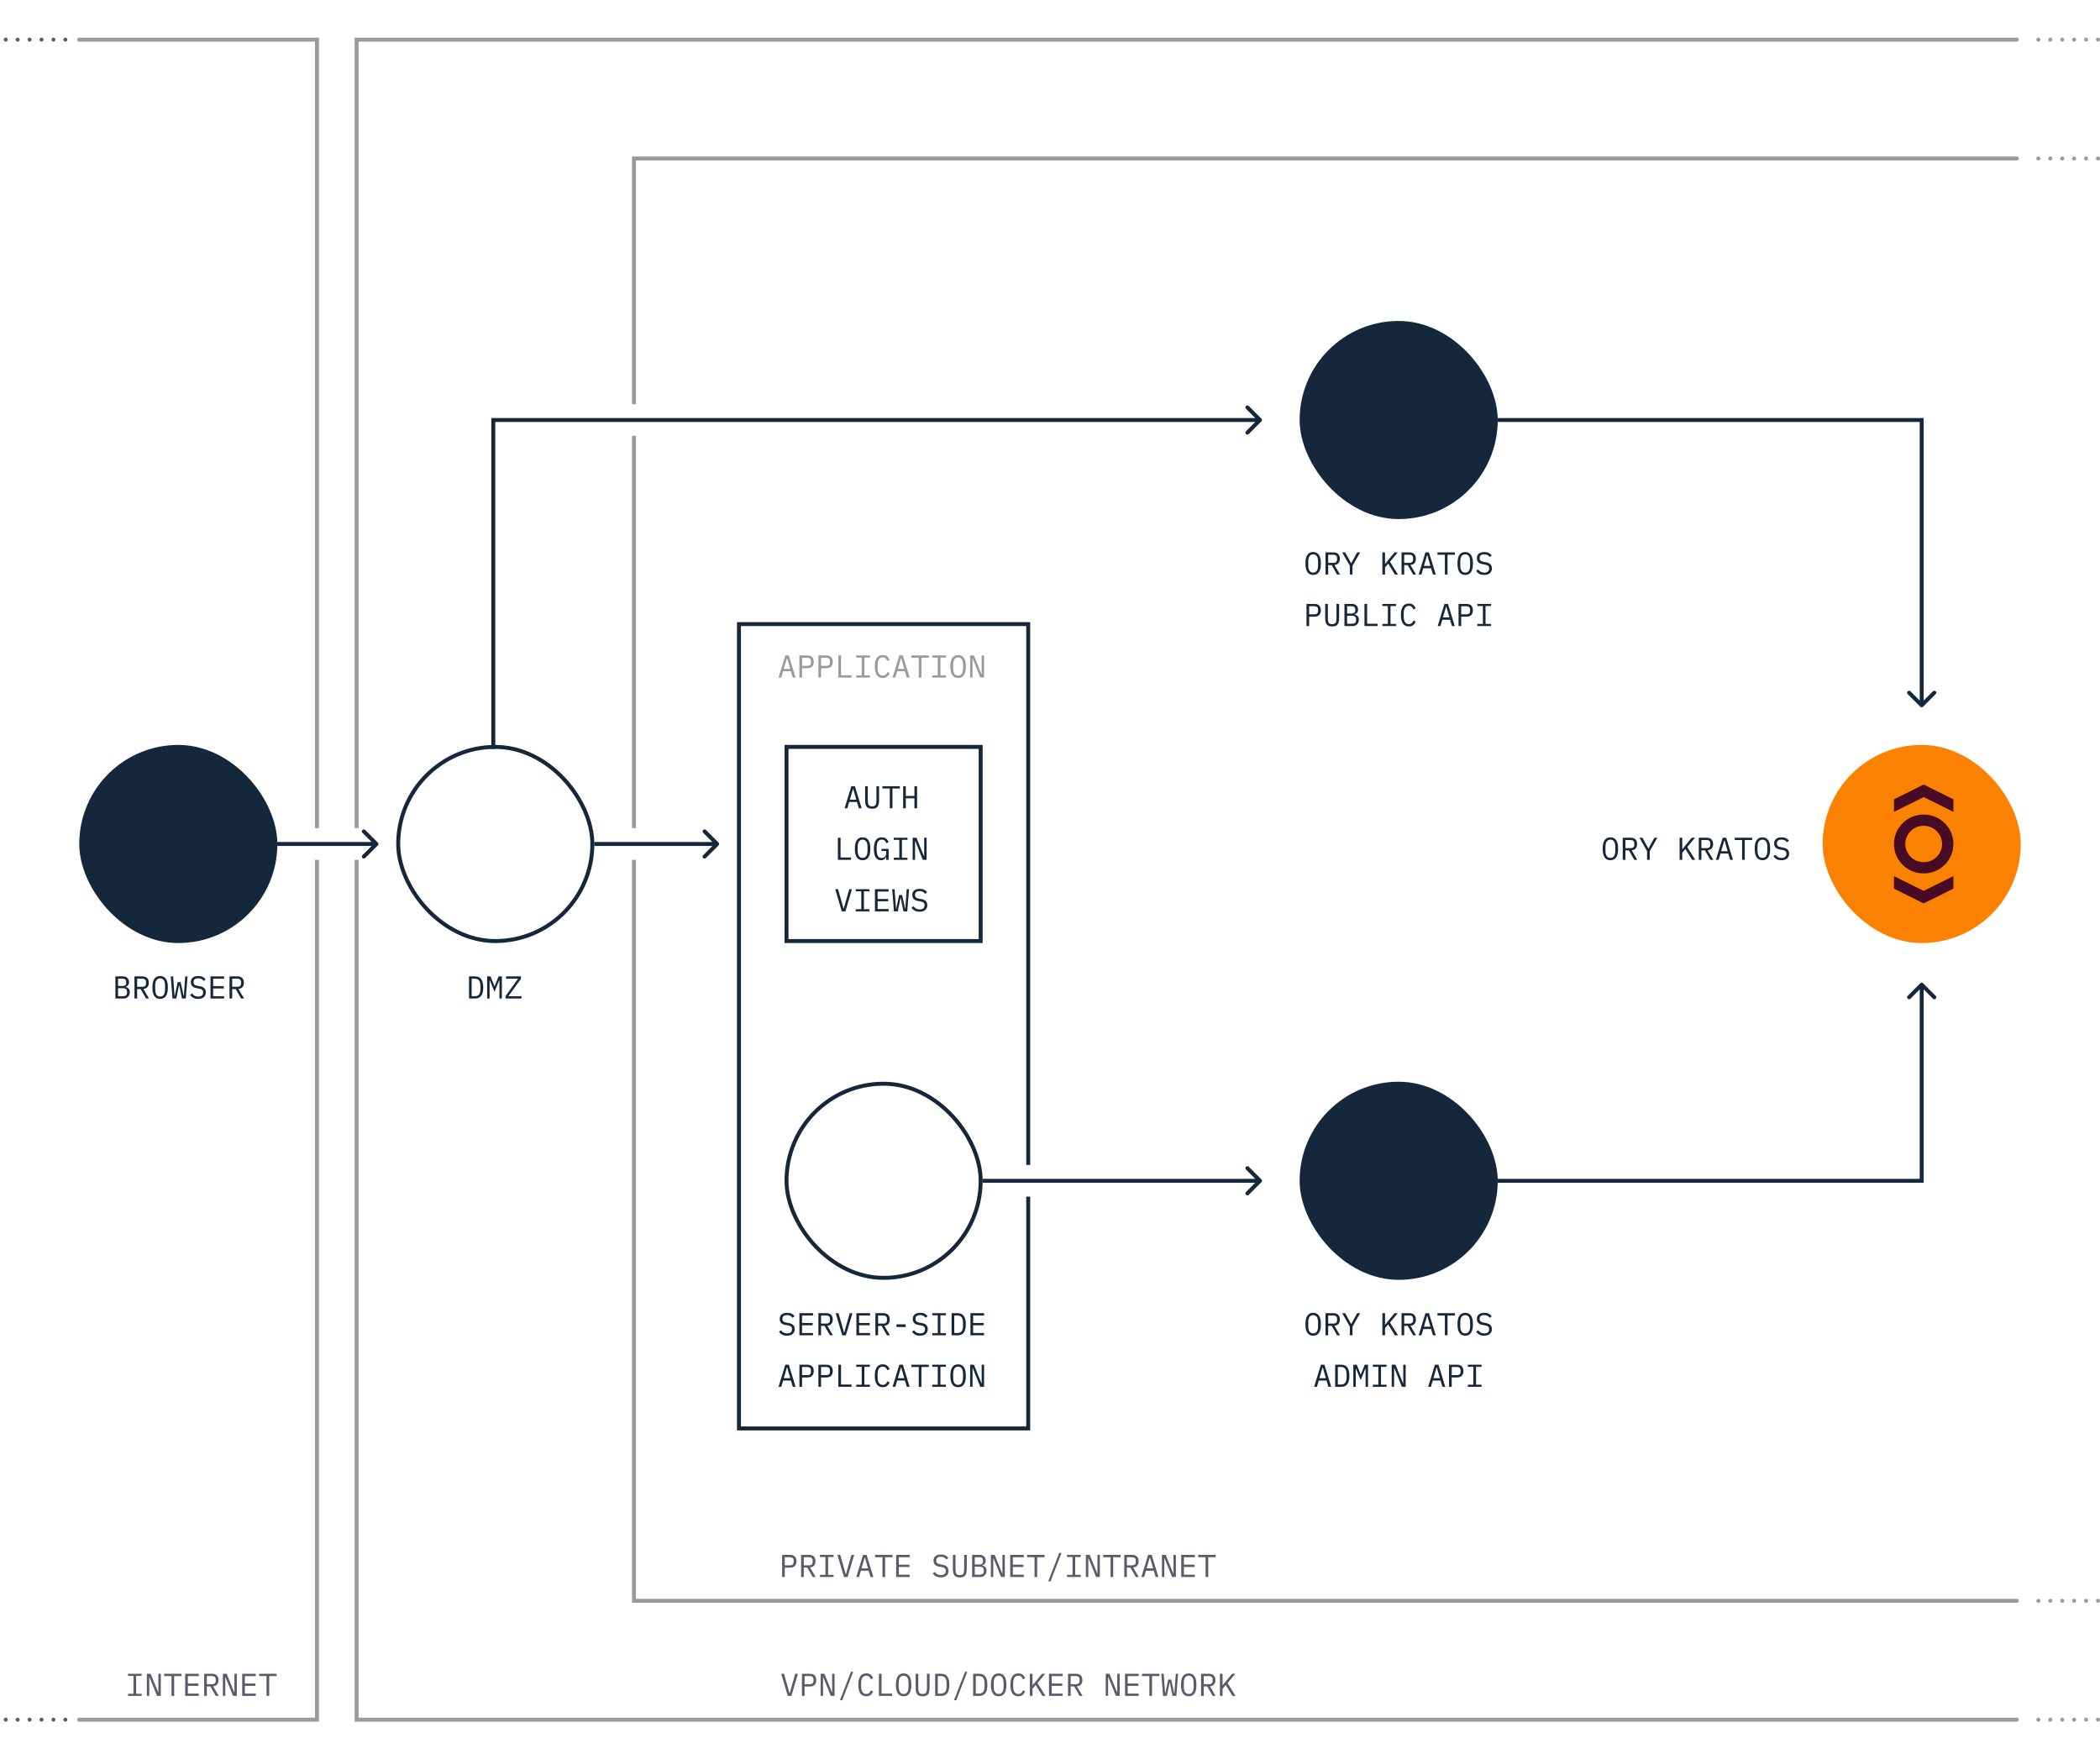 <svg width="530" height="444" viewBox="0 0 530 444" fill="none" xmlns="http://www.w3.org/2000/svg">
<rect width="530" height="444" fill="white"/>
<path d="M20 10H80V434H20" stroke="#99999E" stroke-linecap="round"/>
<path d="M509 434L90 434L90 10L509 10" stroke="#99999E" stroke-linecap="round"/>
<rect x="76" y="209" width="18" height="8" fill="white"/>
<path d="M509 404L160 404L160 40L509 40" stroke="#99999E" stroke-linecap="round"/>
<rect x="152" y="209" width="18" height="8" fill="white"/>
<rect x="152" y="102" width="18" height="8" fill="white"/>
<path d="M198.819 428L197.163 422.416H197.875L198.667 425.208L199.267 427.32H199.307L199.907 425.208L200.699 422.416H201.387L199.731 428H198.819ZM202.392 428V422.416H204.424C204.941 422.416 205.336 422.557 205.608 422.84C205.88 423.123 206.016 423.517 206.016 424.024C206.016 424.531 205.88 424.925 205.608 425.208C205.336 425.491 204.941 425.632 204.424 425.632H203.064V428H202.392ZM203.064 425.048H204.408C204.691 425.048 204.909 424.979 205.064 424.84C205.224 424.696 205.304 424.493 205.304 424.232V423.816C205.304 423.555 205.224 423.355 205.064 423.216C204.909 423.072 204.691 423 204.408 423H203.064V425.048ZM207.773 423.272H207.717V428H207.109V422.416H208.061L209.965 427.096H210.021V422.416H210.629V428H209.677L207.773 423.272ZM211.986 429.104L214.77 421.92H215.346L212.562 429.104H211.986ZM218.647 428.096C217.964 428.096 217.455 427.848 217.118 427.352C216.788 426.856 216.623 426.141 216.623 425.208C216.623 424.275 216.788 423.56 217.118 423.064C217.455 422.568 217.964 422.32 218.647 422.32C218.903 422.32 219.124 422.355 219.311 422.424C219.497 422.493 219.657 422.587 219.791 422.704C219.924 422.821 220.036 422.955 220.127 423.104C220.217 423.248 220.297 423.395 220.367 423.544L219.791 423.808C219.743 423.685 219.687 423.571 219.623 423.464C219.559 423.352 219.481 423.256 219.391 423.176C219.305 423.091 219.201 423.024 219.079 422.976C218.961 422.928 218.817 422.904 218.647 422.904C218.204 422.904 217.873 423.072 217.655 423.408C217.441 423.744 217.335 424.192 217.335 424.752V425.664C217.335 426.224 217.441 426.672 217.655 427.008C217.873 427.344 218.204 427.512 218.647 427.512C218.817 427.512 218.961 427.488 219.079 427.44C219.201 427.392 219.305 427.328 219.391 427.248C219.481 427.163 219.559 427.067 219.623 426.96C219.687 426.848 219.743 426.731 219.791 426.608L220.367 426.872C220.297 427.027 220.217 427.176 220.127 427.32C220.036 427.464 219.924 427.595 219.791 427.712C219.657 427.829 219.497 427.923 219.311 427.992C219.124 428.061 218.903 428.096 218.647 428.096ZM221.819 428V422.416H222.491V427.416H225.139V428H221.819ZM228.056 428.096C227.715 428.096 227.422 428.032 227.176 427.904C226.931 427.771 226.728 427.581 226.568 427.336C226.408 427.091 226.291 426.789 226.216 426.432C226.142 426.075 226.104 425.667 226.104 425.208C226.104 424.755 226.142 424.349 226.216 423.992C226.291 423.629 226.408 423.325 226.568 423.08C226.728 422.835 226.931 422.648 227.176 422.52C227.422 422.387 227.715 422.32 228.056 422.32C228.398 422.32 228.691 422.387 228.936 422.52C229.182 422.648 229.384 422.835 229.544 423.08C229.704 423.325 229.822 423.629 229.896 423.992C229.971 424.349 230.008 424.755 230.008 425.208C230.008 425.667 229.971 426.075 229.896 426.432C229.822 426.789 229.704 427.091 229.544 427.336C229.384 427.581 229.182 427.771 228.936 427.904C228.691 428.032 228.398 428.096 228.056 428.096ZM228.056 427.512C228.28 427.512 228.47 427.469 228.624 427.384C228.779 427.293 228.907 427.168 229.008 427.008C229.11 426.848 229.182 426.656 229.224 426.432C229.272 426.203 229.296 425.947 229.296 425.664V424.752C229.296 424.475 229.272 424.221 229.224 423.992C229.182 423.763 229.11 423.568 229.008 423.408C228.907 423.248 228.779 423.125 228.624 423.04C228.47 422.949 228.28 422.904 228.056 422.904C227.832 422.904 227.643 422.949 227.488 423.04C227.334 423.125 227.206 423.248 227.104 423.408C227.003 423.568 226.928 423.763 226.88 423.992C226.838 424.221 226.816 424.475 226.816 424.752V425.664C226.816 425.947 226.838 426.203 226.88 426.432C226.928 426.656 227.003 426.848 227.104 427.008C227.206 427.168 227.334 427.293 227.488 427.384C227.643 427.469 227.832 427.512 228.056 427.512ZM231.765 422.416V425.768C231.765 426.04 231.773 426.283 231.789 426.496C231.805 426.709 231.848 426.893 231.917 427.048C231.986 427.197 232.093 427.312 232.237 427.392C232.386 427.472 232.592 427.512 232.853 427.512C233.114 427.512 233.317 427.472 233.461 427.392C233.61 427.312 233.72 427.197 233.789 427.048C233.858 426.893 233.901 426.709 233.917 426.496C233.933 426.283 233.941 426.04 233.941 425.768V422.416H234.613V425.608C234.613 426.024 234.592 426.387 234.549 426.696C234.512 427.005 234.429 427.264 234.301 427.472C234.178 427.68 234 427.837 233.765 427.944C233.536 428.045 233.232 428.096 232.853 428.096C232.474 428.096 232.168 428.045 231.933 427.944C231.704 427.837 231.525 427.68 231.397 427.472C231.274 427.264 231.192 427.005 231.149 426.696C231.112 426.387 231.093 426.024 231.093 425.608V422.416H231.765ZM236.01 422.416H237.57C238.253 422.416 238.762 422.651 239.098 423.12C239.434 423.589 239.602 424.285 239.602 425.208C239.602 426.131 239.434 426.827 239.098 427.296C238.762 427.765 238.253 428 237.57 428H236.01V422.416ZM237.538 427.416C237.986 427.416 238.322 427.261 238.546 426.952C238.775 426.643 238.89 426.205 238.89 425.64V424.776C238.89 424.211 238.775 423.773 238.546 423.464C238.322 423.155 237.986 423 237.538 423H236.682V427.416H237.538ZM240.767 429.104L243.551 421.92H244.127L241.343 429.104H240.767ZM245.604 422.416H247.164C247.846 422.416 248.356 422.651 248.692 423.12C249.028 423.589 249.196 424.285 249.196 425.208C249.196 426.131 249.028 426.827 248.692 427.296C248.356 427.765 247.846 428 247.164 428H245.604V422.416ZM247.132 427.416C247.58 427.416 247.916 427.261 248.14 426.952C248.369 426.643 248.484 426.205 248.484 425.64V424.776C248.484 424.211 248.369 423.773 248.14 423.464C247.916 423.155 247.58 423 247.132 423H246.276V427.416H247.132ZM252.041 428.096C251.699 428.096 251.406 428.032 251.161 427.904C250.915 427.771 250.713 427.581 250.553 427.336C250.393 427.091 250.275 426.789 250.201 426.432C250.126 426.075 250.089 425.667 250.089 425.208C250.089 424.755 250.126 424.349 250.201 423.992C250.275 423.629 250.393 423.325 250.553 423.08C250.713 422.835 250.915 422.648 251.161 422.52C251.406 422.387 251.699 422.32 252.041 422.32C252.382 422.32 252.675 422.387 252.921 422.52C253.166 422.648 253.369 422.835 253.529 423.08C253.689 423.325 253.806 423.629 253.881 423.992C253.955 424.349 253.993 424.755 253.993 425.208C253.993 425.667 253.955 426.075 253.881 426.432C253.806 426.789 253.689 427.091 253.529 427.336C253.369 427.581 253.166 427.771 252.921 427.904C252.675 428.032 252.382 428.096 252.041 428.096ZM252.041 427.512C252.265 427.512 252.454 427.469 252.609 427.384C252.763 427.293 252.891 427.168 252.993 427.008C253.094 426.848 253.166 426.656 253.209 426.432C253.257 426.203 253.281 425.947 253.281 425.664V424.752C253.281 424.475 253.257 424.221 253.209 423.992C253.166 423.763 253.094 423.568 252.993 423.408C252.891 423.248 252.763 423.125 252.609 423.04C252.454 422.949 252.265 422.904 252.041 422.904C251.817 422.904 251.627 422.949 251.473 423.04C251.318 423.125 251.19 423.248 251.089 423.408C250.987 423.568 250.913 423.763 250.865 423.992C250.822 424.221 250.801 424.475 250.801 424.752V425.664C250.801 425.947 250.822 426.203 250.865 426.432C250.913 426.656 250.987 426.848 251.089 427.008C251.19 427.168 251.318 427.293 251.473 427.384C251.627 427.469 251.817 427.512 252.041 427.512ZM257.022 428.096C256.339 428.096 255.83 427.848 255.493 427.352C255.163 426.856 254.998 426.141 254.998 425.208C254.998 424.275 255.163 423.56 255.493 423.064C255.83 422.568 256.339 422.32 257.022 422.32C257.278 422.32 257.499 422.355 257.686 422.424C257.872 422.493 258.032 422.587 258.166 422.704C258.299 422.821 258.411 422.955 258.502 423.104C258.592 423.248 258.672 423.395 258.742 423.544L258.166 423.808C258.118 423.685 258.062 423.571 257.998 423.464C257.934 423.352 257.856 423.256 257.766 423.176C257.68 423.091 257.576 423.024 257.454 422.976C257.336 422.928 257.192 422.904 257.022 422.904C256.579 422.904 256.248 423.072 256.03 423.408C255.816 423.744 255.71 424.192 255.71 424.752V425.664C255.71 426.224 255.816 426.672 256.03 427.008C256.248 427.344 256.579 427.512 257.022 427.512C257.192 427.512 257.336 427.488 257.454 427.44C257.576 427.392 257.68 427.328 257.766 427.248C257.856 427.163 257.934 427.067 257.998 426.96C258.062 426.848 258.118 426.731 258.166 426.608L258.742 426.872C258.672 427.027 258.592 427.176 258.502 427.32C258.411 427.464 258.299 427.595 258.166 427.712C258.032 427.829 257.872 427.923 257.686 427.992C257.499 428.061 257.278 428.096 257.022 428.096ZM261.386 425.264L260.586 426.208V428H259.914V422.416H260.586V425.328H260.61L261.346 424.4L262.994 422.416H263.802L261.842 424.768L263.858 428H263.074L261.386 425.264ZM264.751 428V422.416H268.191V423H265.423V424.88H268.095V425.464H265.423V427.416H268.191V428H264.751ZM270.22 428H269.548V422.416H271.58C272.097 422.416 272.492 422.557 272.764 422.84C273.036 423.123 273.172 423.517 273.172 424.024C273.172 424.477 273.055 424.84 272.82 425.112C272.585 425.384 272.244 425.541 271.796 425.584L273.22 428H272.468L271.108 425.616H270.22V428ZM271.564 425.048C271.847 425.048 272.065 424.979 272.22 424.84C272.38 424.696 272.46 424.493 272.46 424.232V423.816C272.46 423.555 272.38 423.355 272.22 423.216C272.065 423.072 271.847 423 271.564 423H270.22V425.048H271.564ZM279.726 423.272H279.67V428H279.062V422.416H280.014L281.918 427.096H281.974V422.416H282.582V428H281.63L279.726 423.272ZM283.939 428V422.416H287.379V423H284.611V424.88H287.283V425.464H284.611V427.416H287.379V428H283.939ZM290.752 423V428H290.08V423H288.216V422.416H292.616V423H290.752ZM293.533 428L293.093 422.416H293.693L293.925 425.616L294.045 427.304H294.109L294.845 423.872H295.597L296.333 427.304H296.397L296.517 425.616L296.749 422.416H297.332L296.893 428H295.925L295.245 424.664H295.181L294.501 428H293.533ZM300.009 428.096C299.668 428.096 299.375 428.032 299.129 427.904C298.884 427.771 298.681 427.581 298.521 427.336C298.361 427.091 298.244 426.789 298.169 426.432C298.095 426.075 298.057 425.667 298.057 425.208C298.057 424.755 298.095 424.349 298.169 423.992C298.244 423.629 298.361 423.325 298.521 423.08C298.681 422.835 298.884 422.648 299.129 422.52C299.375 422.387 299.668 422.32 300.009 422.32C300.351 422.32 300.644 422.387 300.889 422.52C301.135 422.648 301.337 422.835 301.497 423.08C301.657 423.325 301.775 423.629 301.849 423.992C301.924 424.349 301.961 424.755 301.961 425.208C301.961 425.667 301.924 426.075 301.849 426.432C301.775 426.789 301.657 427.091 301.497 427.336C301.337 427.581 301.135 427.771 300.889 427.904C300.644 428.032 300.351 428.096 300.009 428.096ZM300.009 427.512C300.233 427.512 300.423 427.469 300.577 427.384C300.732 427.293 300.86 427.168 300.961 427.008C301.063 426.848 301.135 426.656 301.177 426.432C301.225 426.203 301.249 425.947 301.249 425.664V424.752C301.249 424.475 301.225 424.221 301.177 423.992C301.135 423.763 301.063 423.568 300.961 423.408C300.86 423.248 300.732 423.125 300.577 423.04C300.423 422.949 300.233 422.904 300.009 422.904C299.785 422.904 299.596 422.949 299.441 423.04C299.287 423.125 299.159 423.248 299.057 423.408C298.956 423.568 298.881 423.763 298.833 423.992C298.791 424.221 298.769 424.475 298.769 424.752V425.664C298.769 425.947 298.791 426.203 298.833 426.432C298.881 426.656 298.956 426.848 299.057 427.008C299.159 427.168 299.287 427.293 299.441 427.384C299.596 427.469 299.785 427.512 300.009 427.512ZM303.798 428H303.126V422.416H305.158C305.676 422.416 306.07 422.557 306.342 422.84C306.614 423.123 306.75 423.517 306.75 424.024C306.75 424.477 306.633 424.84 306.398 425.112C306.164 425.384 305.822 425.541 305.374 425.584L306.798 428H306.046L304.686 425.616H303.798V428ZM305.142 425.048C305.425 425.048 305.644 424.979 305.798 424.84C305.958 424.696 306.038 424.493 306.038 424.232V423.816C306.038 423.555 305.958 423.355 305.798 423.216C305.644 423.072 305.425 423 305.142 423H303.798V425.048H305.142ZM309.355 425.264L308.555 426.208V428H307.883V422.416H308.555V425.328H308.579L309.315 424.4L310.963 422.416H311.771L309.811 424.768L311.827 428H311.043L309.355 425.264Z" fill="#5A5B6A"/>
<path d="M32.297 428V427.464H33.689V422.952H32.297V422.416H35.753V422.952H34.361V427.464H35.753V428H32.297ZM37.726 423.272H37.67V428H37.062V422.416H38.014L39.918 427.096H39.974V422.416H40.582V428H39.63L37.726 423.272ZM43.955 423V428H43.283V423H41.419V422.416H45.819V423H43.955ZM46.736 428V422.416H50.176V423H47.408V424.88H50.08V425.464H47.408V427.416H50.176V428H46.736ZM52.205 428H51.532V422.416H53.565C54.082 422.416 54.477 422.557 54.748 422.84C55.02 423.123 55.157 423.517 55.157 424.024C55.157 424.477 55.039 424.84 54.804 425.112C54.57 425.384 54.228 425.541 53.781 425.584L55.205 428H54.453L53.093 425.616H52.205V428ZM53.548 425.048C53.831 425.048 54.05 424.979 54.205 424.84C54.364 424.696 54.444 424.493 54.444 424.232V423.816C54.444 423.555 54.364 423.355 54.205 423.216C54.05 423.072 53.831 423 53.548 423H52.205V425.048H53.548ZM56.913 423.272H56.857V428H56.249V422.416H57.201L59.105 427.096H59.161V422.416H59.769V428H58.817L56.913 423.272ZM61.126 428V422.416H64.566V423H61.798V424.88H64.47V425.464H61.798V427.416H64.566V428H61.126ZM67.939 423V428H67.267V423H65.403V422.416H69.803V423H67.939Z" fill="#5A5B6A"/>
<path d="M197.392 398V392.416H199.424C199.941 392.416 200.336 392.557 200.608 392.84C200.88 393.123 201.016 393.517 201.016 394.024C201.016 394.531 200.88 394.925 200.608 395.208C200.336 395.491 199.941 395.632 199.424 395.632H198.064V398H197.392ZM198.064 395.048H199.408C199.691 395.048 199.909 394.979 200.064 394.84C200.224 394.696 200.304 394.493 200.304 394.232V393.816C200.304 393.555 200.224 393.355 200.064 393.216C199.909 393.072 199.691 393 199.408 393H198.064V395.048ZM202.861 398H202.189V392.416H204.221C204.738 392.416 205.133 392.557 205.405 392.84C205.677 393.123 205.813 393.517 205.813 394.024C205.813 394.477 205.695 394.84 205.461 395.112C205.226 395.384 204.885 395.541 204.437 395.584L205.861 398H205.109L203.749 395.616H202.861V398ZM204.205 395.048C204.487 395.048 204.706 394.979 204.861 394.84C205.021 394.696 205.101 394.493 205.101 394.232V393.816C205.101 393.555 205.021 393.355 204.861 393.216C204.706 393.072 204.487 393 204.205 393H202.861V395.048H204.205ZM206.938 398V397.464H208.33V392.952H206.938V392.416H210.394V392.952H209.002V397.464H210.394V398H206.938ZM213.007 398L211.351 392.416H212.062L212.855 395.208L213.455 397.32H213.495L214.095 395.208L214.887 392.416H215.575L213.919 398H213.007ZM219.707 398L219.235 396.408H217.275L216.803 398H216.107L217.819 392.416H218.707L220.419 398H219.707ZM218.291 393.128H218.219L217.435 395.824H219.075L218.291 393.128ZM223.392 393V398H222.72V393H220.856V392.416H225.256V393H223.392ZM226.173 398V392.416H229.613V393H226.845V394.88H229.517V395.464H226.845V397.416H229.613V398H226.173ZM237.431 398.096C236.93 398.096 236.519 398.005 236.199 397.824C235.879 397.637 235.615 397.4 235.407 397.112L235.895 396.712C236.114 396.984 236.343 397.187 236.583 397.32C236.828 397.453 237.119 397.52 237.455 397.52C237.86 397.52 238.17 397.427 238.383 397.24C238.596 397.053 238.703 396.792 238.703 396.456C238.703 396.184 238.626 395.973 238.471 395.824C238.316 395.669 238.047 395.56 237.663 395.496L237.039 395.392C236.767 395.344 236.538 395.272 236.351 395.176C236.17 395.08 236.023 394.965 235.911 394.832C235.799 394.693 235.719 394.544 235.671 394.384C235.623 394.219 235.599 394.048 235.599 393.872C235.599 393.36 235.767 392.973 236.103 392.712C236.439 392.451 236.892 392.32 237.463 392.32C237.911 392.32 238.287 392.395 238.591 392.544C238.9 392.693 239.148 392.904 239.335 393.176L238.863 393.584C238.708 393.381 238.522 393.216 238.303 393.088C238.084 392.96 237.802 392.896 237.455 392.896C237.076 392.896 236.786 392.976 236.583 393.136C236.38 393.296 236.279 393.536 236.279 393.856C236.279 394.107 236.354 394.312 236.503 394.472C236.658 394.627 236.932 394.739 237.327 394.808L237.927 394.912C238.199 394.96 238.428 395.032 238.615 395.128C238.802 395.224 238.951 395.339 239.063 395.472C239.18 395.605 239.263 395.755 239.311 395.92C239.359 396.085 239.383 396.259 239.383 396.44C239.383 396.957 239.212 397.363 238.871 397.656C238.535 397.949 238.055 398.096 237.431 398.096ZM241.156 392.416V395.768C241.156 396.04 241.164 396.283 241.18 396.496C241.196 396.709 241.238 396.893 241.308 397.048C241.377 397.197 241.484 397.312 241.628 397.392C241.777 397.472 241.982 397.512 242.244 397.512C242.505 397.512 242.708 397.472 242.852 397.392C243.001 397.312 243.11 397.197 243.18 397.048C243.249 396.893 243.292 396.709 243.308 396.496C243.324 396.283 243.332 396.04 243.332 395.768V392.416H244.004V395.608C244.004 396.024 243.982 396.387 243.94 396.696C243.902 397.005 243.82 397.264 243.692 397.472C243.569 397.68 243.39 397.837 243.156 397.944C242.926 398.045 242.622 398.096 242.244 398.096C241.865 398.096 241.558 398.045 241.324 397.944C241.094 397.837 240.916 397.68 240.788 397.472C240.665 397.264 240.582 397.005 240.54 396.696C240.502 396.387 240.484 396.024 240.484 395.608V392.416H241.156ZM245.345 392.416H247.241C247.721 392.416 248.097 392.547 248.369 392.808C248.641 393.069 248.777 393.419 248.777 393.856C248.777 394.192 248.694 394.456 248.529 394.648C248.369 394.84 248.161 394.976 247.905 395.056V395.08C248.219 395.155 248.478 395.296 248.681 395.504C248.883 395.707 248.985 396.003 248.985 396.392C248.985 396.616 248.947 396.827 248.873 397.024C248.798 397.221 248.691 397.392 248.553 397.536C248.419 397.68 248.259 397.795 248.073 397.88C247.891 397.96 247.694 398 247.481 398H245.345V392.416ZM247.281 397.416C247.59 397.416 247.833 397.347 248.009 397.208C248.185 397.069 248.273 396.856 248.273 396.568V396.24C248.273 395.957 248.185 395.747 248.009 395.608C247.833 395.464 247.59 395.392 247.281 395.392H246.017V397.416H247.281ZM247.169 394.84C247.451 394.84 247.673 394.779 247.833 394.656C247.993 394.528 248.073 394.336 248.073 394.08V393.768C248.073 393.512 247.993 393.32 247.833 393.192C247.673 393.064 247.451 393 247.169 393H246.017V394.84H247.169ZM250.742 393.272H250.686V398H250.078V392.416H251.03L252.934 397.096H252.99V392.416H253.598V398H252.646L250.742 393.272ZM254.954 398V392.416H258.394V393H255.626V394.88H258.298V395.464H255.626V397.416H258.394V398H254.954ZM261.767 393V398H261.095V393H259.231V392.416H263.631V393H261.767ZM264.548 399.104L267.332 391.92H267.908L265.124 399.104H264.548ZM269.297 398V397.464H270.689V392.952H269.297V392.416H272.753V392.952H271.361V397.464H272.753V398H269.297ZM274.726 393.272H274.67V398H274.062V392.416H275.014L276.918 397.096H276.974V392.416H277.582V398H276.63L274.726 393.272ZM280.955 393V398H280.283V393H278.419V392.416H282.819V393H280.955ZM284.408 398H283.736V392.416H285.768C286.285 392.416 286.68 392.557 286.952 392.84C287.224 393.123 287.36 393.517 287.36 394.024C287.36 394.477 287.242 394.84 287.008 395.112C286.773 395.384 286.432 395.541 285.984 395.584L287.408 398H286.656L285.296 395.616H284.408V398ZM285.752 395.048C286.034 395.048 286.253 394.979 286.408 394.84C286.568 394.696 286.648 394.493 286.648 394.232V393.816C286.648 393.555 286.568 393.355 286.408 393.216C286.253 393.072 286.034 393 285.752 393H284.408V395.048H285.752ZM291.661 398L291.189 396.408H289.229L288.757 398H288.061L289.773 392.416H290.661L292.373 398H291.661ZM290.245 393.128H290.173L289.389 395.824H291.029L290.245 393.128ZM293.913 393.272H293.857V398H293.249V392.416H294.201L296.105 397.096H296.161V392.416H296.769V398H295.817L293.913 393.272ZM298.126 398V392.416H301.566V393H298.798V394.88H301.47V395.464H298.798V397.416H301.566V398H298.126ZM304.939 393V398H304.267V393H302.403V392.416H306.803V393H304.939Z" fill="#5A5B6A"/>
<path d="M200.082 171L199.61 169.408H197.65L197.178 171H196.482L198.194 165.416H199.082L200.794 171H200.082ZM198.666 166.128H198.594L197.81 168.824H199.45L198.666 166.128ZM201.751 171V165.416H203.783C204.301 165.416 204.695 165.557 204.967 165.84C205.239 166.123 205.375 166.517 205.375 167.024C205.375 167.531 205.239 167.925 204.967 168.208C204.695 168.491 204.301 168.632 203.783 168.632H202.423V171H201.751ZM202.423 168.048H203.767C204.05 168.048 204.269 167.979 204.423 167.84C204.583 167.696 204.663 167.493 204.663 167.232V166.816C204.663 166.555 204.583 166.355 204.423 166.216C204.269 166.072 204.05 166 203.767 166H202.423V168.048ZM206.548 171V165.416H208.58C209.097 165.416 209.492 165.557 209.764 165.84C210.036 166.123 210.172 166.517 210.172 167.024C210.172 167.531 210.036 167.925 209.764 168.208C209.492 168.491 209.097 168.632 208.58 168.632H207.22V171H206.548ZM207.22 168.048H208.564C208.847 168.048 209.065 167.979 209.22 167.84C209.38 167.696 209.46 167.493 209.46 167.232V166.816C209.46 166.555 209.38 166.355 209.22 166.216C209.065 166.072 208.847 166 208.564 166H207.22V168.048ZM211.585 171V165.416H212.257V170.416H214.905V171H211.585ZM216.094 171V170.464H217.486V165.952H216.094V165.416H219.55V165.952H218.158V170.464H219.55V171H216.094ZM222.803 171.096C222.12 171.096 221.611 170.848 221.275 170.352C220.944 169.856 220.779 169.141 220.779 168.208C220.779 167.275 220.944 166.56 221.275 166.064C221.611 165.568 222.12 165.32 222.803 165.32C223.059 165.32 223.28 165.355 223.467 165.424C223.653 165.493 223.813 165.587 223.947 165.704C224.08 165.821 224.192 165.955 224.283 166.104C224.373 166.248 224.453 166.395 224.523 166.544L223.947 166.808C223.899 166.685 223.843 166.571 223.779 166.464C223.715 166.352 223.637 166.256 223.547 166.176C223.461 166.091 223.357 166.024 223.235 165.976C223.117 165.928 222.973 165.904 222.803 165.904C222.36 165.904 222.029 166.072 221.811 166.408C221.597 166.744 221.491 167.192 221.491 167.752V168.664C221.491 169.224 221.597 169.672 221.811 170.008C222.029 170.344 222.36 170.512 222.803 170.512C222.973 170.512 223.117 170.488 223.235 170.44C223.357 170.392 223.461 170.328 223.547 170.248C223.637 170.163 223.715 170.067 223.779 169.96C223.843 169.848 223.899 169.731 223.947 169.608L224.523 169.872C224.453 170.027 224.373 170.176 224.283 170.32C224.192 170.464 224.08 170.595 223.947 170.712C223.813 170.829 223.653 170.923 223.467 170.992C223.28 171.061 223.059 171.096 222.803 171.096ZM228.864 171L228.392 169.408H226.432L225.96 171H225.264L226.976 165.416H227.864L229.576 171H228.864ZM227.448 166.128H227.376L226.592 168.824H228.232L227.448 166.128ZM232.549 166V171H231.877V166H230.013V165.416H234.413V166H232.549ZM235.281 171V170.464H236.673V165.952H235.281V165.416H238.737V165.952H237.345V170.464H238.737V171H235.281ZM241.806 171.096C241.465 171.096 241.172 171.032 240.926 170.904C240.681 170.771 240.478 170.581 240.318 170.336C240.158 170.091 240.041 169.789 239.966 169.432C239.892 169.075 239.854 168.667 239.854 168.208C239.854 167.755 239.892 167.349 239.966 166.992C240.041 166.629 240.158 166.325 240.318 166.08C240.478 165.835 240.681 165.648 240.926 165.52C241.172 165.387 241.465 165.32 241.806 165.32C242.148 165.32 242.441 165.387 242.686 165.52C242.932 165.648 243.134 165.835 243.294 166.08C243.454 166.325 243.572 166.629 243.646 166.992C243.721 167.349 243.758 167.755 243.758 168.208C243.758 168.667 243.721 169.075 243.646 169.432C243.572 169.789 243.454 170.091 243.294 170.336C243.134 170.581 242.932 170.771 242.686 170.904C242.441 171.032 242.148 171.096 241.806 171.096ZM241.806 170.512C242.03 170.512 242.22 170.469 242.374 170.384C242.529 170.293 242.657 170.168 242.758 170.008C242.86 169.848 242.932 169.656 242.974 169.432C243.022 169.203 243.046 168.947 243.046 168.664V167.752C243.046 167.475 243.022 167.221 242.974 166.992C242.932 166.763 242.86 166.568 242.758 166.408C242.657 166.248 242.529 166.125 242.374 166.04C242.22 165.949 242.03 165.904 241.806 165.904C241.582 165.904 241.393 165.949 241.238 166.04C241.084 166.125 240.956 166.248 240.854 166.408C240.753 166.568 240.678 166.763 240.63 166.992C240.588 167.221 240.566 167.475 240.566 167.752V168.664C240.566 168.947 240.588 169.203 240.63 169.432C240.678 169.656 240.753 169.848 240.854 170.008C240.956 170.168 241.084 170.293 241.238 170.384C241.393 170.469 241.582 170.512 241.806 170.512ZM245.507 166.272H245.451V171H244.843V165.416H245.795L247.699 170.096H247.755V165.416H248.363V171H247.411L245.507 166.272Z" fill="#99999E"/>
<line x1="16.5" y1="434" x2="0.5" y2="434" stroke="#5A5B6A" stroke-linecap="round" stroke-dasharray="0.01 3"/>
<line x1="529.5" y1="434" x2="513.5" y2="434" stroke="#99999E" stroke-linecap="round" stroke-dasharray="0.01 3"/>
<line x1="529.5" y1="404" x2="513.5" y2="404" stroke="#99999E" stroke-linecap="round" stroke-dasharray="0.01 3"/>
<line x1="16.5" y1="10" x2="0.5" y2="10" stroke="#5A5B6A" stroke-linecap="round" stroke-dasharray="0.01 3"/>
<line x1="529.5" y1="10" x2="513.5" y2="10" stroke="#99999E" stroke-linecap="round" stroke-dasharray="0.01 3"/>
<line x1="529.5" y1="40" x2="513.5" y2="40" stroke="#99999E" stroke-linecap="round" stroke-dasharray="0.01 3"/>
<path d="M29.126 246.416H31.022C31.502 246.416 31.878 246.547 32.15 246.808C32.422 247.069 32.558 247.419 32.558 247.856C32.558 248.192 32.475 248.456 32.31 248.648C32.15 248.84 31.942 248.976 31.686 249.056V249.08C32.001 249.155 32.259 249.296 32.462 249.504C32.664 249.707 32.766 250.003 32.766 250.392C32.766 250.616 32.728 250.827 32.654 251.024C32.579 251.221 32.472 251.392 32.334 251.536C32.2 251.68 32.041 251.795 31.854 251.88C31.672 251.96 31.475 252 31.262 252H29.126V246.416ZM31.062 251.416C31.371 251.416 31.614 251.347 31.79 251.208C31.966 251.069 32.054 250.856 32.054 250.568V250.24C32.054 249.957 31.966 249.747 31.79 249.608C31.614 249.464 31.371 249.392 31.062 249.392H29.798V251.416H31.062ZM30.95 248.84C31.233 248.84 31.454 248.779 31.614 248.656C31.774 248.528 31.854 248.336 31.854 248.08V247.768C31.854 247.512 31.774 247.32 31.614 247.192C31.454 247.064 31.233 247 30.95 247H29.798V248.84H30.95ZM34.611 252H33.939V246.416H35.971C36.488 246.416 36.883 246.557 37.155 246.84C37.427 247.123 37.563 247.517 37.563 248.024C37.563 248.477 37.445 248.84 37.211 249.112C36.976 249.384 36.635 249.541 36.187 249.584L37.611 252H36.859L35.499 249.616H34.611V252ZM35.955 249.048C36.237 249.048 36.456 248.979 36.611 248.84C36.771 248.696 36.851 248.493 36.851 248.232V247.816C36.851 247.555 36.771 247.355 36.611 247.216C36.456 247.072 36.237 247 35.955 247H34.611V249.048H35.955ZM40.416 252.096C40.074 252.096 39.781 252.032 39.536 251.904C39.29 251.771 39.088 251.581 38.928 251.336C38.768 251.091 38.65 250.789 38.576 250.432C38.501 250.075 38.464 249.667 38.464 249.208C38.464 248.755 38.501 248.349 38.576 247.992C38.65 247.629 38.768 247.325 38.928 247.08C39.088 246.835 39.29 246.648 39.536 246.52C39.781 246.387 40.074 246.32 40.416 246.32C40.757 246.32 41.05 246.387 41.296 246.52C41.541 246.648 41.744 246.835 41.904 247.08C42.064 247.325 42.181 247.629 42.256 247.992C42.33 248.349 42.368 248.755 42.368 249.208C42.368 249.667 42.33 250.075 42.256 250.432C42.181 250.789 42.064 251.091 41.904 251.336C41.744 251.581 41.541 251.771 41.296 251.904C41.05 252.032 40.757 252.096 40.416 252.096ZM40.416 251.512C40.64 251.512 40.829 251.469 40.984 251.384C41.138 251.293 41.266 251.168 41.368 251.008C41.469 250.848 41.541 250.656 41.584 250.432C41.632 250.203 41.656 249.947 41.656 249.664V248.752C41.656 248.475 41.632 248.221 41.584 247.992C41.541 247.763 41.469 247.568 41.368 247.408C41.266 247.248 41.138 247.125 40.984 247.04C40.829 246.949 40.64 246.904 40.416 246.904C40.192 246.904 40.002 246.949 39.848 247.04C39.693 247.125 39.565 247.248 39.464 247.408C39.362 247.568 39.288 247.763 39.24 247.992C39.197 248.221 39.176 248.475 39.176 248.752V249.664C39.176 249.947 39.197 250.203 39.24 250.432C39.288 250.656 39.362 250.848 39.464 251.008C39.565 251.168 39.693 251.293 39.848 251.384C40.002 251.469 40.192 251.512 40.416 251.512ZM43.532 252L43.093 246.416H43.693L43.925 249.616L44.044 251.304H44.108L44.844 247.872H45.596L46.333 251.304H46.397L46.517 249.616L46.748 246.416H47.333L46.892 252H45.925L45.245 248.664H45.181L44.501 252H43.532ZM49.993 252.096C49.492 252.096 49.081 252.005 48.761 251.824C48.441 251.637 48.177 251.4 47.969 251.112L48.457 250.712C48.676 250.984 48.905 251.187 49.145 251.32C49.391 251.453 49.681 251.52 50.017 251.52C50.423 251.52 50.732 251.427 50.945 251.24C51.159 251.053 51.265 250.792 51.265 250.456C51.265 250.184 51.188 249.973 51.033 249.824C50.879 249.669 50.609 249.56 50.225 249.496L49.601 249.392C49.329 249.344 49.1 249.272 48.913 249.176C48.732 249.08 48.585 248.965 48.473 248.832C48.361 248.693 48.281 248.544 48.233 248.384C48.185 248.219 48.161 248.048 48.161 247.872C48.161 247.36 48.329 246.973 48.665 246.712C49.001 246.451 49.455 246.32 50.025 246.32C50.473 246.32 50.849 246.395 51.153 246.544C51.463 246.693 51.711 246.904 51.897 247.176L51.425 247.584C51.271 247.381 51.084 247.216 50.865 247.088C50.647 246.96 50.364 246.896 50.017 246.896C49.639 246.896 49.348 246.976 49.145 247.136C48.943 247.296 48.841 247.536 48.841 247.856C48.841 248.107 48.916 248.312 49.065 248.472C49.22 248.627 49.495 248.739 49.889 248.808L50.489 248.912C50.761 248.96 50.991 249.032 51.177 249.128C51.364 249.224 51.513 249.339 51.625 249.472C51.743 249.605 51.825 249.755 51.873 249.92C51.921 250.085 51.945 250.259 51.945 250.44C51.945 250.957 51.775 251.363 51.433 251.656C51.097 251.949 50.617 252.096 49.993 252.096ZM53.126 252V246.416H56.566V247H53.798V248.88H56.47V249.464H53.798V251.416H56.566V252H53.126ZM58.595 252H57.923V246.416H59.955C60.472 246.416 60.867 246.557 61.139 246.84C61.411 247.123 61.547 247.517 61.547 248.024C61.547 248.477 61.43 248.84 61.195 249.112C60.961 249.384 60.619 249.541 60.171 249.584L61.595 252H60.843L59.483 249.616H58.595V252ZM59.939 249.048C60.222 249.048 60.441 248.979 60.595 248.84C60.755 248.696 60.835 248.493 60.835 248.232V247.816C60.835 247.555 60.755 247.355 60.595 247.216C60.441 247.072 60.222 247 59.939 247H58.595V249.048H59.939Z" fill="#15283B"/>
<rect x="20" y="188" width="50" height="50" rx="25" fill="#15283B"/>
<path d="M406.431 217.096C406.09 217.096 405.797 217.032 405.551 216.904C405.306 216.771 405.103 216.581 404.943 216.336C404.783 216.091 404.666 215.789 404.591 215.432C404.517 215.075 404.479 214.667 404.479 214.208C404.479 213.755 404.517 213.349 404.591 212.992C404.666 212.629 404.783 212.325 404.943 212.08C405.103 211.835 405.306 211.648 405.551 211.52C405.797 211.387 406.09 211.32 406.431 211.32C406.773 211.32 407.066 211.387 407.311 211.52C407.557 211.648 407.759 211.835 407.919 212.08C408.079 212.325 408.197 212.629 408.271 212.992C408.346 213.349 408.383 213.755 408.383 214.208C408.383 214.667 408.346 215.075 408.271 215.432C408.197 215.789 408.079 216.091 407.919 216.336C407.759 216.581 407.557 216.771 407.311 216.904C407.066 217.032 406.773 217.096 406.431 217.096ZM406.431 216.512C406.655 216.512 406.845 216.469 406.999 216.384C407.154 216.293 407.282 216.168 407.383 216.008C407.485 215.848 407.557 215.656 407.599 215.432C407.647 215.203 407.671 214.947 407.671 214.664V213.752C407.671 213.475 407.647 213.221 407.599 212.992C407.557 212.763 407.485 212.568 407.383 212.408C407.282 212.248 407.154 212.125 406.999 212.04C406.845 211.949 406.655 211.904 406.431 211.904C406.207 211.904 406.018 211.949 405.863 212.04C405.709 212.125 405.581 212.248 405.479 212.408C405.378 212.568 405.303 212.763 405.255 212.992C405.213 213.221 405.191 213.475 405.191 213.752V214.664C405.191 214.947 405.213 215.203 405.255 215.432C405.303 215.656 405.378 215.848 405.479 216.008C405.581 216.168 405.709 216.293 405.863 216.384C406.018 216.469 406.207 216.512 406.431 216.512ZM410.22 217H409.548V211.416H411.58C412.097 211.416 412.492 211.557 412.764 211.84C413.036 212.123 413.172 212.517 413.172 213.024C413.172 213.477 413.055 213.84 412.82 214.112C412.585 214.384 412.244 214.541 411.796 214.584L413.22 217H412.468L411.108 214.616H410.22V217ZM411.564 214.048C411.847 214.048 412.065 213.979 412.22 213.84C412.38 213.696 412.46 213.493 412.46 213.232V212.816C412.46 212.555 412.38 212.355 412.22 212.216C412.065 212.072 411.847 212 411.564 212H410.22V214.048H411.564ZM415.689 217V214.808L413.761 211.416H414.529L415.329 212.872L416.009 214.144H416.041L416.737 212.872L417.537 211.416H418.289L416.361 214.808V217H415.689ZM425.371 214.264L424.571 215.208V217H423.899V211.416H424.571V214.328H424.595L425.331 213.4L426.979 211.416H427.787L425.827 213.768L427.843 217H427.059L425.371 214.264ZM429.408 217H428.736V211.416H430.768C431.285 211.416 431.68 211.557 431.952 211.84C432.224 212.123 432.36 212.517 432.36 213.024C432.36 213.477 432.242 213.84 432.008 214.112C431.773 214.384 431.432 214.541 430.984 214.584L432.408 217H431.656L430.296 214.616H429.408V217ZM430.752 214.048C431.034 214.048 431.253 213.979 431.408 213.84C431.568 213.696 431.648 213.493 431.648 213.232V212.816C431.648 212.555 431.568 212.355 431.408 212.216C431.253 212.072 431.034 212 430.752 212H429.408V214.048H430.752ZM436.661 217L436.189 215.408H434.229L433.757 217H433.061L434.773 211.416H435.661L437.373 217H436.661ZM435.245 212.128H435.173L434.389 214.824H436.029L435.245 212.128ZM440.345 212V217H439.673V212H437.809V211.416H442.209V212H440.345ZM444.806 217.096C444.465 217.096 444.172 217.032 443.926 216.904C443.681 216.771 443.478 216.581 443.318 216.336C443.158 216.091 443.041 215.789 442.966 215.432C442.892 215.075 442.854 214.667 442.854 214.208C442.854 213.755 442.892 213.349 442.966 212.992C443.041 212.629 443.158 212.325 443.318 212.08C443.478 211.835 443.681 211.648 443.926 211.52C444.172 211.387 444.465 211.32 444.806 211.32C445.148 211.32 445.441 211.387 445.686 211.52C445.932 211.648 446.134 211.835 446.294 212.08C446.454 212.325 446.572 212.629 446.646 212.992C446.721 213.349 446.758 213.755 446.758 214.208C446.758 214.667 446.721 215.075 446.646 215.432C446.572 215.789 446.454 216.091 446.294 216.336C446.134 216.581 445.932 216.771 445.686 216.904C445.441 217.032 445.148 217.096 444.806 217.096ZM444.806 216.512C445.03 216.512 445.22 216.469 445.374 216.384C445.529 216.293 445.657 216.168 445.758 216.008C445.86 215.848 445.932 215.656 445.974 215.432C446.022 215.203 446.046 214.947 446.046 214.664V213.752C446.046 213.475 446.022 213.221 445.974 212.992C445.932 212.763 445.86 212.568 445.758 212.408C445.657 212.248 445.529 212.125 445.374 212.04C445.22 211.949 445.03 211.904 444.806 211.904C444.582 211.904 444.393 211.949 444.238 212.04C444.084 212.125 443.956 212.248 443.854 212.408C443.753 212.568 443.678 212.763 443.63 212.992C443.588 213.221 443.566 213.475 443.566 213.752V214.664C443.566 214.947 443.588 215.203 443.63 215.432C443.678 215.656 443.753 215.848 443.854 216.008C443.956 216.168 444.084 216.293 444.238 216.384C444.393 216.469 444.582 216.512 444.806 216.512ZM449.587 217.096C449.086 217.096 448.675 217.005 448.355 216.824C448.035 216.637 447.771 216.4 447.563 216.112L448.051 215.712C448.27 215.984 448.499 216.187 448.739 216.32C448.984 216.453 449.275 216.52 449.611 216.52C450.016 216.52 450.326 216.427 450.539 216.24C450.752 216.053 450.859 215.792 450.859 215.456C450.859 215.184 450.782 214.973 450.627 214.824C450.472 214.669 450.203 214.56 449.819 214.496L449.195 214.392C448.923 214.344 448.694 214.272 448.507 214.176C448.326 214.08 448.179 213.965 448.067 213.832C447.955 213.693 447.875 213.544 447.827 213.384C447.779 213.219 447.755 213.048 447.755 212.872C447.755 212.36 447.923 211.973 448.259 211.712C448.595 211.451 449.048 211.32 449.619 211.32C450.067 211.32 450.443 211.395 450.747 211.544C451.056 211.693 451.304 211.904 451.491 212.176L451.019 212.584C450.864 212.381 450.678 212.216 450.459 212.088C450.24 211.96 449.958 211.896 449.611 211.896C449.232 211.896 448.942 211.976 448.739 212.136C448.536 212.296 448.435 212.536 448.435 212.856C448.435 213.107 448.51 213.312 448.659 213.472C448.814 213.627 449.088 213.739 449.483 213.808L450.083 213.912C450.355 213.96 450.584 214.032 450.771 214.128C450.958 214.224 451.107 214.339 451.219 214.472C451.336 214.605 451.419 214.755 451.467 214.92C451.515 215.085 451.539 215.259 451.539 215.44C451.539 215.957 451.368 216.363 451.027 216.656C450.691 216.949 450.211 217.096 449.587 217.096Z" fill="#15283B"/>
<rect x="460" y="188" width="50" height="50" rx="25" fill="#FB8200"/>
<path d="M485.343 198.081L485.5 198L487.1 198.796L488.693 199.588L493 201.732C493 201.732 493 201.895 493 202.157L493 204.881C493 204.881 492.721 204.746 492.486 204.633L485.507 201.166L478.514 204.633C478.279 204.746 478 204.881 478 204.881L478 201.732C478 201.732 478.15 201.654 478.393 201.534L482.314 199.588L483.907 198.796L485.343 198.081Z" fill="#470B25"/>
<path d="M485.657 227.919L485.5 228L483.9 227.204L482.307 226.412L478 224.268C478 224.268 478 224.105 478 223.843L478 221.119C478 221.119 478.279 221.254 478.514 221.367L485.493 224.834L492.486 221.367C492.721 221.254 493 221.119 493 221.119L493 224.268C493 224.268 492.85 224.346 492.607 224.466L488.686 226.412L487.093 227.204L485.657 227.919Z" fill="#470B25"/>
<path d="M485.5 205.571C481.357 205.571 478 208.896 478 213C478 217.104 481.357 220.429 485.5 220.429C489.643 220.429 493 217.104 493 213C493 208.896 489.643 205.571 485.5 205.571ZM485.5 217.599C482.936 217.599 480.857 215.54 480.857 213C480.857 210.46 482.936 208.401 485.5 208.401C488.064 208.401 490.143 210.46 490.143 213C490.143 215.54 488.064 217.599 485.5 217.599Z" fill="#470B25"/>
<path d="M485 106H485.5V105.5H485V106ZM484.646 178.354C484.842 178.549 485.158 178.549 485.354 178.354L488.536 175.172C488.731 174.976 488.731 174.66 488.536 174.464C488.34 174.269 488.024 174.269 487.828 174.464L485 177.293L482.172 174.464C481.976 174.269 481.66 174.269 481.464 174.464C481.269 174.66 481.269 174.976 481.464 175.172L484.646 178.354ZM485 298V298.5H485.5V298H485ZM485.354 248.146C485.158 247.951 484.842 247.951 484.646 248.146L481.464 251.328C481.269 251.524 481.269 251.84 481.464 252.036C481.66 252.231 481.976 252.231 482.172 252.036L485 249.207L487.828 252.036C488.024 252.231 488.34 252.231 488.536 252.036C488.731 251.84 488.731 251.524 488.536 251.328L485.354 248.146ZM378 106.5H485V105.5H378V106.5ZM484.5 106V178H485.5V106H484.5ZM378 298.5H485V297.5H378V298.5ZM485.5 298V248.5H484.5V298H485.5Z" fill="#15283B"/>
<path d="M331.416 145.096C331.074 145.096 330.781 145.032 330.536 144.904C330.29 144.771 330.088 144.581 329.928 144.336C329.768 144.091 329.65 143.789 329.576 143.432C329.501 143.075 329.464 142.667 329.464 142.208C329.464 141.755 329.501 141.349 329.576 140.992C329.65 140.629 329.768 140.325 329.928 140.08C330.088 139.835 330.29 139.648 330.536 139.52C330.781 139.387 331.074 139.32 331.416 139.32C331.757 139.32 332.05 139.387 332.296 139.52C332.541 139.648 332.744 139.835 332.904 140.08C333.064 140.325 333.181 140.629 333.256 140.992C333.33 141.349 333.368 141.755 333.368 142.208C333.368 142.667 333.33 143.075 333.256 143.432C333.181 143.789 333.064 144.091 332.904 144.336C332.744 144.581 332.541 144.771 332.296 144.904C332.05 145.032 331.757 145.096 331.416 145.096ZM331.416 144.512C331.64 144.512 331.829 144.469 331.984 144.384C332.138 144.293 332.266 144.168 332.368 144.008C332.469 143.848 332.541 143.656 332.584 143.432C332.632 143.203 332.656 142.947 332.656 142.664V141.752C332.656 141.475 332.632 141.221 332.584 140.992C332.541 140.763 332.469 140.568 332.368 140.408C332.266 140.248 332.138 140.125 331.984 140.04C331.829 139.949 331.64 139.904 331.416 139.904C331.192 139.904 331.002 139.949 330.848 140.04C330.693 140.125 330.565 140.248 330.464 140.408C330.362 140.568 330.288 140.763 330.24 140.992C330.197 141.221 330.176 141.475 330.176 141.752V142.664C330.176 142.947 330.197 143.203 330.24 143.432C330.288 143.656 330.362 143.848 330.464 144.008C330.565 144.168 330.693 144.293 330.848 144.384C331.002 144.469 331.192 144.512 331.416 144.512ZM335.205 145H334.533V139.416H336.565C337.082 139.416 337.477 139.557 337.749 139.84C338.021 140.123 338.157 140.517 338.157 141.024C338.157 141.477 338.039 141.84 337.805 142.112C337.57 142.384 337.229 142.541 336.781 142.584L338.205 145H337.453L336.093 142.616H335.205V145ZM336.549 142.048C336.831 142.048 337.05 141.979 337.205 141.84C337.365 141.696 337.445 141.493 337.445 141.232V140.816C337.445 140.555 337.365 140.355 337.205 140.216C337.05 140.072 336.831 140 336.549 140H335.205V142.048H336.549ZM340.673 145V142.808L338.745 139.416H339.513L340.313 140.872L340.993 142.144H341.025L341.721 140.872L342.521 139.416H343.273L341.345 142.808V145H340.673ZM350.355 142.264L349.555 143.208V145H348.883V139.416H349.555V142.328H349.579L350.315 141.4L351.963 139.416H352.771L350.811 141.768L352.827 145H352.043L350.355 142.264ZM354.392 145H353.72V139.416H355.752C356.269 139.416 356.664 139.557 356.936 139.84C357.208 140.123 357.344 140.517 357.344 141.024C357.344 141.477 357.227 141.84 356.992 142.112C356.757 142.384 356.416 142.541 355.968 142.584L357.392 145H356.64L355.28 142.616H354.392V145ZM355.736 142.048C356.019 142.048 356.237 141.979 356.392 141.84C356.552 141.696 356.632 141.493 356.632 141.232V140.816C356.632 140.555 356.552 140.355 356.392 140.216C356.237 140.072 356.019 140 355.736 140H354.392V142.048H355.736ZM361.645 145L361.173 143.408H359.213L358.741 145H358.045L359.757 139.416H360.645L362.357 145H361.645ZM360.229 140.128H360.157L359.373 142.824H361.013L360.229 140.128ZM365.33 140V145H364.658V140H362.794V139.416H367.194V140H365.33ZM369.791 145.096C369.449 145.096 369.156 145.032 368.911 144.904C368.665 144.771 368.463 144.581 368.303 144.336C368.143 144.091 368.025 143.789 367.951 143.432C367.876 143.075 367.839 142.667 367.839 142.208C367.839 141.755 367.876 141.349 367.951 140.992C368.025 140.629 368.143 140.325 368.303 140.08C368.463 139.835 368.665 139.648 368.911 139.52C369.156 139.387 369.449 139.32 369.791 139.32C370.132 139.32 370.425 139.387 370.671 139.52C370.916 139.648 371.119 139.835 371.279 140.08C371.439 140.325 371.556 140.629 371.631 140.992C371.705 141.349 371.743 141.755 371.743 142.208C371.743 142.667 371.705 143.075 371.631 143.432C371.556 143.789 371.439 144.091 371.279 144.336C371.119 144.581 370.916 144.771 370.671 144.904C370.425 145.032 370.132 145.096 369.791 145.096ZM369.791 144.512C370.015 144.512 370.204 144.469 370.359 144.384C370.513 144.293 370.641 144.168 370.743 144.008C370.844 143.848 370.916 143.656 370.959 143.432C371.007 143.203 371.031 142.947 371.031 142.664V141.752C371.031 141.475 371.007 141.221 370.959 140.992C370.916 140.763 370.844 140.568 370.743 140.408C370.641 140.248 370.513 140.125 370.359 140.04C370.204 139.949 370.015 139.904 369.791 139.904C369.567 139.904 369.377 139.949 369.223 140.04C369.068 140.125 368.94 140.248 368.839 140.408C368.737 140.568 368.663 140.763 368.615 140.992C368.572 141.221 368.551 141.475 368.551 141.752V142.664C368.551 142.947 368.572 143.203 368.615 143.432C368.663 143.656 368.737 143.848 368.839 144.008C368.94 144.168 369.068 144.293 369.223 144.384C369.377 144.469 369.567 144.512 369.791 144.512ZM374.572 145.096C374.07 145.096 373.66 145.005 373.34 144.824C373.02 144.637 372.756 144.4 372.548 144.112L373.036 143.712C373.254 143.984 373.484 144.187 373.724 144.32C373.969 144.453 374.26 144.52 374.596 144.52C375.001 144.52 375.31 144.427 375.524 144.24C375.737 144.053 375.844 143.792 375.844 143.456C375.844 143.184 375.766 142.973 375.612 142.824C375.457 142.669 375.188 142.56 374.804 142.496L374.18 142.392C373.908 142.344 373.678 142.272 373.492 142.176C373.31 142.08 373.164 141.965 373.052 141.832C372.94 141.693 372.86 141.544 372.812 141.384C372.764 141.219 372.74 141.048 372.74 140.872C372.74 140.36 372.908 139.973 373.243 139.712C373.58 139.451 374.033 139.32 374.604 139.32C375.052 139.32 375.428 139.395 375.732 139.544C376.041 139.693 376.289 139.904 376.476 140.176L376.004 140.584C375.849 140.381 375.662 140.216 375.444 140.088C375.225 139.96 374.942 139.896 374.596 139.896C374.217 139.896 373.926 139.976 373.724 140.136C373.521 140.296 373.42 140.536 373.42 140.856C373.42 141.107 373.494 141.312 373.644 141.472C373.798 141.627 374.073 141.739 374.468 141.808L375.068 141.912C375.34 141.96 375.569 142.032 375.756 142.128C375.942 142.224 376.092 142.339 376.204 142.472C376.321 142.605 376.404 142.755 376.452 142.92C376.5 143.085 376.524 143.259 376.524 143.44C376.524 143.957 376.353 144.363 376.012 144.656C375.676 144.949 375.196 145.096 374.572 145.096ZM329.736 158V152.416H331.768C332.285 152.416 332.68 152.557 332.952 152.84C333.224 153.123 333.36 153.517 333.36 154.024C333.36 154.531 333.224 154.925 332.952 155.208C332.68 155.491 332.285 155.632 331.768 155.632H330.408V158H329.736ZM330.408 155.048H331.752C332.034 155.048 332.253 154.979 332.408 154.84C332.568 154.696 332.648 154.493 332.648 154.232V153.816C332.648 153.555 332.568 153.355 332.408 153.216C332.253 153.072 332.034 153 331.752 153H330.408V155.048ZM335.125 152.416V155.768C335.125 156.04 335.133 156.283 335.149 156.496C335.165 156.709 335.207 156.893 335.277 157.048C335.346 157.197 335.453 157.312 335.597 157.392C335.746 157.472 335.951 157.512 336.213 157.512C336.474 157.512 336.677 157.472 336.821 157.392C336.97 157.312 337.079 157.197 337.149 157.048C337.218 156.893 337.261 156.709 337.277 156.496C337.293 156.283 337.301 156.04 337.301 155.768V152.416H337.973V155.608C337.973 156.024 337.951 156.387 337.909 156.696C337.871 157.005 337.789 157.264 337.661 157.472C337.538 157.68 337.359 157.837 337.125 157.944C336.895 158.045 336.591 158.096 336.213 158.096C335.834 158.096 335.527 158.045 335.293 157.944C335.063 157.837 334.885 157.68 334.757 157.472C334.634 157.264 334.551 157.005 334.509 156.696C334.471 156.387 334.453 156.024 334.453 155.608V152.416H335.125ZM339.313 152.416H341.209C341.689 152.416 342.065 152.547 342.337 152.808C342.609 153.069 342.745 153.419 342.745 153.856C342.745 154.192 342.663 154.456 342.497 154.648C342.337 154.84 342.129 154.976 341.873 155.056V155.08C342.188 155.155 342.447 155.296 342.649 155.504C342.852 155.707 342.953 156.003 342.953 156.392C342.953 156.616 342.916 156.827 342.841 157.024C342.767 157.221 342.66 157.392 342.521 157.536C342.388 157.68 342.228 157.795 342.041 157.88C341.86 157.96 341.663 158 341.449 158H339.313V152.416ZM341.249 157.416C341.559 157.416 341.801 157.347 341.977 157.208C342.153 157.069 342.241 156.856 342.241 156.568V156.24C342.241 155.957 342.153 155.747 341.977 155.608C341.801 155.464 341.559 155.392 341.249 155.392H339.985V157.416H341.249ZM341.137 154.84C341.42 154.84 341.641 154.779 341.801 154.656C341.961 154.528 342.041 154.336 342.041 154.08V153.768C342.041 153.512 341.961 153.32 341.801 153.192C341.641 153.064 341.42 153 341.137 153H339.985V154.84H341.137ZM344.366 158V152.416H345.038V157.416H347.686V158H344.366ZM348.875 158V157.464H350.267V152.952H348.875V152.416H352.331V152.952H350.939V157.464H352.331V158H348.875ZM355.584 158.096C354.901 158.096 354.392 157.848 354.056 157.352C353.725 156.856 353.56 156.141 353.56 155.208C353.56 154.275 353.725 153.56 354.056 153.064C354.392 152.568 354.901 152.32 355.584 152.32C355.84 152.32 356.061 152.355 356.248 152.424C356.435 152.493 356.595 152.587 356.728 152.704C356.861 152.821 356.973 152.955 357.064 153.104C357.155 153.248 357.235 153.395 357.304 153.544L356.728 153.808C356.68 153.685 356.624 153.571 356.56 153.464C356.496 153.352 356.419 153.256 356.328 153.176C356.243 153.091 356.139 153.024 356.016 152.976C355.899 152.928 355.755 152.904 355.584 152.904C355.141 152.904 354.811 153.072 354.592 153.408C354.379 153.744 354.272 154.192 354.272 154.752V155.664C354.272 156.224 354.379 156.672 354.592 157.008C354.811 157.344 355.141 157.512 355.584 157.512C355.755 157.512 355.899 157.488 356.016 157.44C356.139 157.392 356.243 157.328 356.328 157.248C356.419 157.163 356.496 157.067 356.56 156.96C356.624 156.848 356.68 156.731 356.728 156.608L357.304 156.872C357.235 157.027 357.155 157.176 357.064 157.32C356.973 157.464 356.861 157.595 356.728 157.712C356.595 157.829 356.435 157.923 356.248 157.992C356.061 158.061 355.84 158.096 355.584 158.096ZM366.442 158L365.97 156.408H364.01L363.538 158H362.842L364.554 152.416H365.442L367.154 158H366.442ZM365.026 153.128H364.954L364.17 155.824H365.81L365.026 153.128ZM368.111 158V152.416H370.143C370.66 152.416 371.055 152.557 371.327 152.84C371.599 153.123 371.735 153.517 371.735 154.024C371.735 154.531 371.599 154.925 371.327 155.208C371.055 155.491 370.66 155.632 370.143 155.632H368.783V158H368.111ZM368.783 155.048H370.127C370.409 155.048 370.628 154.979 370.783 154.84C370.943 154.696 371.023 154.493 371.023 154.232V153.816C371.023 153.555 370.943 153.355 370.783 153.216C370.628 153.072 370.409 153 370.127 153H368.783V155.048ZM372.86 158V157.464H374.252V152.952H372.86V152.416H376.316V152.952H374.924V157.464H376.316V158H372.86Z" fill="#15283B"/>
<rect x="328" y="81" width="50" height="50" rx="25" fill="#15283B"/>
<path d="M124.5 106V105.5H124V106H124.5ZM318.354 106.354C318.549 106.158 318.549 105.842 318.354 105.646L315.172 102.464C314.976 102.269 314.66 102.269 314.464 102.464C314.269 102.66 314.269 102.976 314.464 103.172L317.293 106L314.464 108.828C314.269 109.024 314.269 109.34 314.464 109.536C314.66 109.731 314.976 109.731 315.172 109.536L318.354 106.354ZM125 189L125 106H124L124 189H125ZM124.5 106.5L318 106.5V105.5L124.5 105.5V106.5Z" fill="#15283B"/>
<path d="M331.416 337.096C331.074 337.096 330.781 337.032 330.536 336.904C330.29 336.771 330.088 336.581 329.928 336.336C329.768 336.091 329.65 335.789 329.576 335.432C329.501 335.075 329.464 334.667 329.464 334.208C329.464 333.755 329.501 333.349 329.576 332.992C329.65 332.629 329.768 332.325 329.928 332.08C330.088 331.835 330.29 331.648 330.536 331.52C330.781 331.387 331.074 331.32 331.416 331.32C331.757 331.32 332.05 331.387 332.296 331.52C332.541 331.648 332.744 331.835 332.904 332.08C333.064 332.325 333.181 332.629 333.256 332.992C333.33 333.349 333.368 333.755 333.368 334.208C333.368 334.667 333.33 335.075 333.256 335.432C333.181 335.789 333.064 336.091 332.904 336.336C332.744 336.581 332.541 336.771 332.296 336.904C332.05 337.032 331.757 337.096 331.416 337.096ZM331.416 336.512C331.64 336.512 331.829 336.469 331.984 336.384C332.138 336.293 332.266 336.168 332.368 336.008C332.469 335.848 332.541 335.656 332.584 335.432C332.632 335.203 332.656 334.947 332.656 334.664V333.752C332.656 333.475 332.632 333.221 332.584 332.992C332.541 332.763 332.469 332.568 332.368 332.408C332.266 332.248 332.138 332.125 331.984 332.04C331.829 331.949 331.64 331.904 331.416 331.904C331.192 331.904 331.002 331.949 330.848 332.04C330.693 332.125 330.565 332.248 330.464 332.408C330.362 332.568 330.288 332.763 330.24 332.992C330.197 333.221 330.176 333.475 330.176 333.752V334.664C330.176 334.947 330.197 335.203 330.24 335.432C330.288 335.656 330.362 335.848 330.464 336.008C330.565 336.168 330.693 336.293 330.848 336.384C331.002 336.469 331.192 336.512 331.416 336.512ZM335.205 337H334.533V331.416H336.565C337.082 331.416 337.477 331.557 337.749 331.84C338.021 332.123 338.157 332.517 338.157 333.024C338.157 333.477 338.039 333.84 337.805 334.112C337.57 334.384 337.229 334.541 336.781 334.584L338.205 337H337.453L336.093 334.616H335.205V337ZM336.549 334.048C336.831 334.048 337.05 333.979 337.205 333.84C337.365 333.696 337.445 333.493 337.445 333.232V332.816C337.445 332.555 337.365 332.355 337.205 332.216C337.05 332.072 336.831 332 336.549 332H335.205V334.048H336.549ZM340.673 337V334.808L338.745 331.416H339.513L340.313 332.872L340.993 334.144H341.025L341.721 332.872L342.521 331.416H343.273L341.345 334.808V337H340.673ZM350.355 334.264L349.555 335.208V337H348.883V331.416H349.555V334.328H349.579L350.315 333.4L351.963 331.416H352.771L350.811 333.768L352.827 337H352.043L350.355 334.264ZM354.392 337H353.72V331.416H355.752C356.269 331.416 356.664 331.557 356.936 331.84C357.208 332.123 357.344 332.517 357.344 333.024C357.344 333.477 357.227 333.84 356.992 334.112C356.757 334.384 356.416 334.541 355.968 334.584L357.392 337H356.64L355.28 334.616H354.392V337ZM355.736 334.048C356.019 334.048 356.237 333.979 356.392 333.84C356.552 333.696 356.632 333.493 356.632 333.232V332.816C356.632 332.555 356.552 332.355 356.392 332.216C356.237 332.072 356.019 332 355.736 332H354.392V334.048H355.736ZM361.645 337L361.173 335.408H359.213L358.741 337H358.045L359.757 331.416H360.645L362.357 337H361.645ZM360.229 332.128H360.157L359.373 334.824H361.013L360.229 332.128ZM365.33 332V337H364.658V332H362.794V331.416H367.194V332H365.33ZM369.791 337.096C369.449 337.096 369.156 337.032 368.911 336.904C368.665 336.771 368.463 336.581 368.303 336.336C368.143 336.091 368.025 335.789 367.951 335.432C367.876 335.075 367.839 334.667 367.839 334.208C367.839 333.755 367.876 333.349 367.951 332.992C368.025 332.629 368.143 332.325 368.303 332.08C368.463 331.835 368.665 331.648 368.911 331.52C369.156 331.387 369.449 331.32 369.791 331.32C370.132 331.32 370.425 331.387 370.671 331.52C370.916 331.648 371.119 331.835 371.279 332.08C371.439 332.325 371.556 332.629 371.631 332.992C371.705 333.349 371.743 333.755 371.743 334.208C371.743 334.667 371.705 335.075 371.631 335.432C371.556 335.789 371.439 336.091 371.279 336.336C371.119 336.581 370.916 336.771 370.671 336.904C370.425 337.032 370.132 337.096 369.791 337.096ZM369.791 336.512C370.015 336.512 370.204 336.469 370.359 336.384C370.513 336.293 370.641 336.168 370.743 336.008C370.844 335.848 370.916 335.656 370.959 335.432C371.007 335.203 371.031 334.947 371.031 334.664V333.752C371.031 333.475 371.007 333.221 370.959 332.992C370.916 332.763 370.844 332.568 370.743 332.408C370.641 332.248 370.513 332.125 370.359 332.04C370.204 331.949 370.015 331.904 369.791 331.904C369.567 331.904 369.377 331.949 369.223 332.04C369.068 332.125 368.94 332.248 368.839 332.408C368.737 332.568 368.663 332.763 368.615 332.992C368.572 333.221 368.551 333.475 368.551 333.752V334.664C368.551 334.947 368.572 335.203 368.615 335.432C368.663 335.656 368.737 335.848 368.839 336.008C368.94 336.168 369.068 336.293 369.223 336.384C369.377 336.469 369.567 336.512 369.791 336.512ZM374.572 337.096C374.07 337.096 373.66 337.005 373.34 336.824C373.02 336.637 372.756 336.4 372.548 336.112L373.036 335.712C373.254 335.984 373.484 336.187 373.724 336.32C373.969 336.453 374.26 336.52 374.596 336.52C375.001 336.52 375.31 336.427 375.524 336.24C375.737 336.053 375.844 335.792 375.844 335.456C375.844 335.184 375.766 334.973 375.612 334.824C375.457 334.669 375.188 334.56 374.804 334.496L374.18 334.392C373.908 334.344 373.678 334.272 373.492 334.176C373.31 334.08 373.164 333.965 373.052 333.832C372.94 333.693 372.86 333.544 372.812 333.384C372.764 333.219 372.74 333.048 372.74 332.872C372.74 332.36 372.908 331.973 373.243 331.712C373.58 331.451 374.033 331.32 374.604 331.32C375.052 331.32 375.428 331.395 375.732 331.544C376.041 331.693 376.289 331.904 376.476 332.176L376.004 332.584C375.849 332.381 375.662 332.216 375.444 332.088C375.225 331.96 374.942 331.896 374.596 331.896C374.217 331.896 373.926 331.976 373.724 332.136C373.521 332.296 373.42 332.536 373.42 332.856C373.42 333.107 373.494 333.312 373.644 333.472C373.798 333.627 374.073 333.739 374.468 333.808L375.068 333.912C375.34 333.96 375.569 334.032 375.756 334.128C375.942 334.224 376.092 334.339 376.204 334.472C376.321 334.605 376.404 334.755 376.452 334.92C376.5 335.085 376.524 335.259 376.524 335.44C376.524 335.957 376.353 336.363 376.012 336.656C375.676 336.949 375.196 337.096 374.572 337.096ZM335.262 350L334.79 348.408H332.83L332.358 350H331.662L333.374 344.416H334.262L335.974 350H335.262ZM333.846 345.128H333.774L332.99 347.824H334.63L333.846 345.128ZM336.971 344.416H338.531C339.214 344.416 339.723 344.651 340.059 345.12C340.395 345.589 340.563 346.285 340.563 347.208C340.563 348.131 340.395 348.827 340.059 349.296C339.723 349.765 339.214 350 338.531 350H336.971V344.416ZM338.499 349.416C338.947 349.416 339.283 349.261 339.507 348.952C339.736 348.643 339.851 348.205 339.851 347.64V346.776C339.851 346.211 339.736 345.773 339.507 345.464C339.283 345.155 338.947 345 338.499 345H337.643V349.416H338.499ZM344.648 347.2V345.432H344.584L343.408 348.304L342.232 345.432H342.168V347.2V350H341.552V344.416H342.416L343.4 346.88H343.448L344.432 344.416H345.264V350H344.648V347.2ZM346.477 350V349.464H347.869V344.952H346.477V344.416H349.933V344.952H348.541V349.464H349.933V350H346.477ZM351.906 345.272H351.85V350H351.242V344.416H352.194L354.098 349.096H354.154V344.416H354.762V350H353.81L351.906 345.272ZM364.043 350L363.571 348.408H361.611L361.139 350H360.443L362.155 344.416H363.043L364.755 350H364.043ZM362.627 345.128H362.555L361.771 347.824H363.411L362.627 345.128ZM365.712 350V344.416H367.744C368.262 344.416 368.656 344.557 368.928 344.84C369.2 345.123 369.336 345.517 369.336 346.024C369.336 346.531 369.2 346.925 368.928 347.208C368.656 347.491 368.262 347.632 367.744 347.632H366.384V350H365.712ZM366.384 347.048H367.728C368.011 347.048 368.23 346.979 368.384 346.84C368.544 346.696 368.624 346.493 368.624 346.232V345.816C368.624 345.555 368.544 345.355 368.384 345.216C368.23 345.072 368.011 345 367.728 345H366.384V347.048ZM370.461 350V349.464H371.853V344.952H370.461V344.416H373.917V344.952H372.525V349.464H373.917V350H370.461Z" fill="#15283B"/>
<rect x="328" y="273" width="50" height="50" rx="25" fill="#15283B"/>
<path d="M118.369 246.416H119.929C120.612 246.416 121.121 246.651 121.457 247.12C121.793 247.589 121.961 248.285 121.961 249.208C121.961 250.131 121.793 250.827 121.457 251.296C121.121 251.765 120.612 252 119.929 252H118.369V246.416ZM119.897 251.416C120.345 251.416 120.681 251.261 120.905 250.952C121.135 250.643 121.249 250.205 121.249 249.64V248.776C121.249 248.211 121.135 247.773 120.905 247.464C120.681 247.155 120.345 247 119.897 247H119.041V251.416H119.897ZM126.046 249.2V247.432H125.982L124.806 250.304L123.63 247.432H123.566V249.2V252H122.95V246.416H123.814L124.798 248.88H124.846L125.83 246.416H126.662V252H126.046V249.2ZM131.619 252H127.587V251.4L130.747 247H127.723V246.416H131.483V247.016L128.315 251.416H131.619V252Z" fill="#15283B"/>
<rect x="100.5" y="188.5" width="49" height="49" rx="24.5" stroke="#15283B"/>
<path d="M216.754 204L216.282 202.408H214.322L213.85 204H213.154L214.866 198.416H215.754L217.466 204H216.754ZM215.338 199.128H215.266L214.482 201.824H216.122L215.338 199.128ZM219.015 198.416V201.768C219.015 202.04 219.023 202.283 219.039 202.496C219.055 202.709 219.098 202.893 219.167 203.048C219.236 203.197 219.343 203.312 219.487 203.392C219.636 203.472 219.842 203.512 220.103 203.512C220.364 203.512 220.567 203.472 220.711 203.392C220.86 203.312 220.97 203.197 221.039 203.048C221.108 202.893 221.151 202.709 221.167 202.496C221.183 202.283 221.191 202.04 221.191 201.768V198.416H221.863V201.608C221.863 202.024 221.842 202.387 221.799 202.696C221.762 203.005 221.679 203.264 221.551 203.472C221.428 203.68 221.25 203.837 221.015 203.944C220.786 204.045 220.482 204.096 220.103 204.096C219.724 204.096 219.418 204.045 219.183 203.944C218.954 203.837 218.775 203.68 218.647 203.472C218.524 203.264 218.442 203.005 218.399 202.696C218.362 202.387 218.343 202.024 218.343 201.608V198.416H219.015ZM225.236 199V204H224.564V199H222.7V198.416H227.1V199H225.236ZM230.785 201.464H228.609V204H227.937V198.416H228.609V200.88H230.785V198.416H231.457V204H230.785V201.464ZM211.468 217V211.416H212.14V216.416H214.788V217H211.468ZM217.705 217.096C217.363 217.096 217.07 217.032 216.825 216.904C216.579 216.771 216.377 216.581 216.217 216.336C216.057 216.091 215.939 215.789 215.865 215.432C215.79 215.075 215.753 214.667 215.753 214.208C215.753 213.755 215.79 213.349 215.865 212.992C215.939 212.629 216.057 212.325 216.217 212.08C216.377 211.835 216.579 211.648 216.825 211.52C217.07 211.387 217.363 211.32 217.705 211.32C218.046 211.32 218.339 211.387 218.585 211.52C218.83 211.648 219.033 211.835 219.193 212.08C219.353 212.325 219.47 212.629 219.545 212.992C219.619 213.349 219.657 213.755 219.657 214.208C219.657 214.667 219.619 215.075 219.545 215.432C219.47 215.789 219.353 216.091 219.193 216.336C219.033 216.581 218.83 216.771 218.585 216.904C218.339 217.032 218.046 217.096 217.705 217.096ZM217.705 216.512C217.929 216.512 218.118 216.469 218.273 216.384C218.427 216.293 218.555 216.168 218.657 216.008C218.758 215.848 218.83 215.656 218.873 215.432C218.921 215.203 218.945 214.947 218.945 214.664V213.752C218.945 213.475 218.921 213.221 218.873 212.992C218.83 212.763 218.758 212.568 218.657 212.408C218.555 212.248 218.427 212.125 218.273 212.04C218.118 211.949 217.929 211.904 217.705 211.904C217.481 211.904 217.291 211.949 217.137 212.04C216.982 212.125 216.854 212.248 216.753 212.408C216.651 212.568 216.577 212.763 216.529 212.992C216.486 213.221 216.465 213.475 216.465 213.752V214.664C216.465 214.947 216.486 215.203 216.529 215.432C216.577 215.656 216.651 215.848 216.753 216.008C216.854 216.168 216.982 216.293 217.137 216.384C217.291 216.469 217.481 216.512 217.705 216.512ZM223.654 216.256H223.614C223.566 216.363 223.51 216.467 223.446 216.568C223.382 216.669 223.299 216.76 223.198 216.84C223.102 216.915 222.984 216.976 222.846 217.024C222.707 217.072 222.542 217.096 222.35 217.096C221.742 217.096 221.288 216.851 220.99 216.36C220.696 215.869 220.55 215.165 220.55 214.248C220.55 213.288 220.712 212.56 221.038 212.064C221.363 211.568 221.864 211.32 222.542 211.32C222.803 211.32 223.03 211.355 223.222 211.424C223.414 211.493 223.576 211.587 223.71 211.704C223.848 211.821 223.963 211.955 224.054 212.104C224.144 212.248 224.219 212.395 224.278 212.544L223.702 212.808C223.654 212.685 223.598 212.571 223.534 212.464C223.475 212.352 223.4 212.256 223.31 212.176C223.224 212.091 223.12 212.024 222.998 211.976C222.875 211.928 222.731 211.904 222.566 211.904C222.118 211.904 221.787 212.072 221.574 212.408C221.366 212.744 221.262 213.192 221.262 213.752V214.616C221.262 214.899 221.283 215.157 221.326 215.392C221.368 215.621 221.438 215.821 221.534 215.992C221.635 216.163 221.763 216.296 221.918 216.392C222.078 216.483 222.272 216.528 222.502 216.528C222.864 216.528 223.147 216.419 223.35 216.2C223.552 215.981 223.654 215.699 223.654 215.352V214.776H222.478V214.24H224.278V217H223.654V216.256ZM225.57 217V216.464H226.962V211.952H225.57V211.416H229.026V211.952H227.634V216.464H229.026V217H225.57ZM230.999 212.272H230.943V217H230.335V211.416H231.287L233.191 216.096H233.247V211.416H233.855V217H232.903L230.999 212.272ZM212.452 230L210.796 224.416H211.508L212.3 227.208L212.9 229.32H212.94L213.54 227.208L214.332 224.416H215.02L213.364 230H212.452ZM215.977 230V229.464H217.369V224.952H215.977V224.416H219.433V224.952H218.041V229.464H219.433V230H215.977ZM220.822 230V224.416H224.262V225H221.494V226.88H224.166V227.464H221.494V229.416H224.262V230H220.822ZM225.618 230L225.178 224.416H225.778L226.01 227.616L226.13 229.304H226.194L226.93 225.872H227.682L228.418 229.304H228.482L228.602 227.616L228.834 224.416H229.418L228.978 230H228.01L227.33 226.664H227.266L226.586 230H225.618ZM232.079 230.096C231.578 230.096 231.167 230.005 230.847 229.824C230.527 229.637 230.263 229.4 230.055 229.112L230.543 228.712C230.762 228.984 230.991 229.187 231.231 229.32C231.477 229.453 231.767 229.52 232.103 229.52C232.509 229.52 232.818 229.427 233.031 229.24C233.245 229.053 233.351 228.792 233.351 228.456C233.351 228.184 233.274 227.973 233.119 227.824C232.965 227.669 232.695 227.56 232.311 227.496L231.687 227.392C231.415 227.344 231.186 227.272 230.999 227.176C230.818 227.08 230.671 226.965 230.559 226.832C230.447 226.693 230.367 226.544 230.319 226.384C230.271 226.219 230.247 226.048 230.247 225.872C230.247 225.36 230.415 224.973 230.751 224.712C231.087 224.451 231.541 224.32 232.111 224.32C232.559 224.32 232.935 224.395 233.239 224.544C233.549 224.693 233.797 224.904 233.983 225.176L233.511 225.584C233.357 225.381 233.17 225.216 232.951 225.088C232.733 224.96 232.45 224.896 232.103 224.896C231.725 224.896 231.434 224.976 231.231 225.136C231.029 225.296 230.927 225.536 230.927 225.856C230.927 226.107 231.002 226.312 231.151 226.472C231.306 226.627 231.581 226.739 231.975 226.808L232.575 226.912C232.847 226.96 233.077 227.032 233.263 227.128C233.45 227.224 233.599 227.339 233.711 227.472C233.829 227.605 233.911 227.755 233.959 227.92C234.007 228.085 234.031 228.259 234.031 228.44C234.031 228.957 233.861 229.363 233.519 229.656C233.183 229.949 232.703 230.096 232.079 230.096Z" fill="#15283B"/>
<rect x="198.5" y="188.5" width="49" height="49" stroke="#15283B"/>
<path d="M198.618 337.096C198.117 337.096 197.706 337.005 197.386 336.824C197.066 336.637 196.802 336.4 196.594 336.112L197.082 335.712C197.301 335.984 197.53 336.187 197.77 336.32C198.016 336.453 198.306 336.52 198.642 336.52C199.048 336.52 199.357 336.427 199.57 336.24C199.784 336.053 199.89 335.792 199.89 335.456C199.89 335.184 199.813 334.973 199.658 334.824C199.504 334.669 199.234 334.56 198.85 334.496L198.226 334.392C197.954 334.344 197.725 334.272 197.538 334.176C197.357 334.08 197.21 333.965 197.098 333.832C196.986 333.693 196.906 333.544 196.858 333.384C196.81 333.219 196.786 333.048 196.786 332.872C196.786 332.36 196.954 331.973 197.29 331.712C197.626 331.451 198.08 331.32 198.65 331.32C199.098 331.32 199.474 331.395 199.778 331.544C200.088 331.693 200.336 331.904 200.522 332.176L200.05 332.584C199.896 332.381 199.709 332.216 199.49 332.088C199.272 331.96 198.989 331.896 198.642 331.896C198.264 331.896 197.973 331.976 197.77 332.136C197.568 332.296 197.466 332.536 197.466 332.856C197.466 333.107 197.541 333.312 197.69 333.472C197.845 333.627 198.12 333.739 198.514 333.808L199.114 333.912C199.386 333.96 199.616 334.032 199.802 334.128C199.989 334.224 200.138 334.339 200.25 334.472C200.368 334.605 200.45 334.755 200.498 334.92C200.546 335.085 200.57 335.259 200.57 335.44C200.57 335.957 200.4 336.363 200.058 336.656C199.722 336.949 199.242 337.096 198.618 337.096ZM201.751 337V331.416H205.191V332H202.423V333.88H205.095V334.464H202.423V336.416H205.191V337H201.751ZM207.22 337H206.548V331.416H208.58C209.097 331.416 209.492 331.557 209.764 331.84C210.036 332.123 210.172 332.517 210.172 333.024C210.172 333.477 210.055 333.84 209.82 334.112C209.585 334.384 209.244 334.541 208.796 334.584L210.22 337H209.468L208.108 334.616H207.22V337ZM208.564 334.048C208.847 334.048 209.065 333.979 209.22 333.84C209.38 333.696 209.46 333.493 209.46 333.232V332.816C209.46 332.555 209.38 332.355 209.22 332.216C209.065 332.072 208.847 332 208.564 332H207.22V334.048H208.564ZM212.569 337L210.913 331.416H211.625L212.417 334.208L213.017 336.32H213.057L213.657 334.208L214.449 331.416H215.137L213.481 337H212.569ZM216.142 337V331.416H219.582V332H216.814V333.88H219.486V334.464H216.814V336.416H219.582V337H216.142ZM221.611 337H220.939V331.416H222.971C223.488 331.416 223.883 331.557 224.155 331.84C224.427 332.123 224.563 332.517 224.563 333.024C224.563 333.477 224.445 333.84 224.211 334.112C223.976 334.384 223.635 334.541 223.187 334.584L224.611 337H223.859L222.499 334.616H221.611V337ZM222.955 334.048C223.237 334.048 223.456 333.979 223.611 333.84C223.771 333.696 223.851 333.493 223.851 333.232V332.816C223.851 332.555 223.771 332.355 223.611 332.216C223.456 332.072 223.237 332 222.955 332H221.611V334.048H222.955ZM226.256 334.904V334.232H228.576V334.904H226.256ZM232.197 337.096C231.695 337.096 231.285 337.005 230.965 336.824C230.645 336.637 230.381 336.4 230.173 336.112L230.661 335.712C230.879 335.984 231.109 336.187 231.349 336.32C231.594 336.453 231.885 336.52 232.221 336.52C232.626 336.52 232.935 336.427 233.149 336.24C233.362 336.053 233.469 335.792 233.469 335.456C233.469 335.184 233.391 334.973 233.237 334.824C233.082 334.669 232.813 334.56 232.429 334.496L231.805 334.392C231.533 334.344 231.303 334.272 231.117 334.176C230.935 334.08 230.789 333.965 230.677 333.832C230.565 333.693 230.485 333.544 230.437 333.384C230.389 333.219 230.365 333.048 230.365 332.872C230.365 332.36 230.533 331.973 230.868 331.712C231.205 331.451 231.658 331.32 232.229 331.32C232.677 331.32 233.053 331.395 233.357 331.544C233.666 331.693 233.914 331.904 234.101 332.176L233.629 332.584C233.474 332.381 233.287 332.216 233.069 332.088C232.85 331.96 232.567 331.896 232.221 331.896C231.842 331.896 231.551 331.976 231.349 332.136C231.146 332.296 231.045 332.536 231.045 332.856C231.045 333.107 231.119 333.312 231.269 333.472C231.423 333.627 231.698 333.739 232.093 333.808L232.693 333.912C232.965 333.96 233.194 334.032 233.381 334.128C233.567 334.224 233.717 334.339 233.829 334.472C233.946 334.605 234.029 334.755 234.077 334.92C234.125 335.085 234.149 335.259 234.149 335.44C234.149 335.957 233.978 336.363 233.637 336.656C233.301 336.949 232.821 337.096 232.197 337.096ZM235.281 337V336.464H236.673V331.952H235.281V331.416H238.737V331.952H237.345V336.464H238.737V337H235.281ZM240.166 331.416H241.726C242.409 331.416 242.918 331.651 243.254 332.12C243.59 332.589 243.758 333.285 243.758 334.208C243.758 335.131 243.59 335.827 243.254 336.296C242.918 336.765 242.409 337 241.726 337H240.166V331.416ZM241.694 336.416C242.142 336.416 242.478 336.261 242.702 335.952C242.932 335.643 243.046 335.205 243.046 334.64V333.776C243.046 333.211 242.932 332.773 242.702 332.464C242.478 332.155 242.142 332 241.694 332H240.838V336.416H241.694ZM244.923 337V331.416H248.363V332H245.595V333.88H248.267V334.464H245.595V336.416H248.363V337H244.923ZM200.082 350L199.61 348.408H197.65L197.178 350H196.482L198.194 344.416H199.082L200.794 350H200.082ZM198.666 345.128H198.594L197.81 347.824H199.45L198.666 345.128ZM201.751 350V344.416H203.783C204.301 344.416 204.695 344.557 204.967 344.84C205.239 345.123 205.375 345.517 205.375 346.024C205.375 346.531 205.239 346.925 204.967 347.208C204.695 347.491 204.301 347.632 203.783 347.632H202.423V350H201.751ZM202.423 347.048H203.767C204.05 347.048 204.269 346.979 204.423 346.84C204.583 346.696 204.663 346.493 204.663 346.232V345.816C204.663 345.555 204.583 345.355 204.423 345.216C204.269 345.072 204.05 345 203.767 345H202.423V347.048ZM206.548 350V344.416H208.58C209.097 344.416 209.492 344.557 209.764 344.84C210.036 345.123 210.172 345.517 210.172 346.024C210.172 346.531 210.036 346.925 209.764 347.208C209.492 347.491 209.097 347.632 208.58 347.632H207.22V350H206.548ZM207.22 347.048H208.564C208.847 347.048 209.065 346.979 209.22 346.84C209.38 346.696 209.46 346.493 209.46 346.232V345.816C209.46 345.555 209.38 345.355 209.22 345.216C209.065 345.072 208.847 345 208.564 345H207.22V347.048ZM211.585 350V344.416H212.257V349.416H214.905V350H211.585ZM216.094 350V349.464H217.486V344.952H216.094V344.416H219.55V344.952H218.158V349.464H219.55V350H216.094ZM222.803 350.096C222.12 350.096 221.611 349.848 221.275 349.352C220.944 348.856 220.779 348.141 220.779 347.208C220.779 346.275 220.944 345.56 221.275 345.064C221.611 344.568 222.12 344.32 222.803 344.32C223.059 344.32 223.28 344.355 223.467 344.424C223.653 344.493 223.813 344.587 223.947 344.704C224.08 344.821 224.192 344.955 224.283 345.104C224.373 345.248 224.453 345.395 224.523 345.544L223.947 345.808C223.899 345.685 223.843 345.571 223.779 345.464C223.715 345.352 223.637 345.256 223.547 345.176C223.461 345.091 223.357 345.024 223.235 344.976C223.117 344.928 222.973 344.904 222.803 344.904C222.36 344.904 222.029 345.072 221.811 345.408C221.597 345.744 221.491 346.192 221.491 346.752V347.664C221.491 348.224 221.597 348.672 221.811 349.008C222.029 349.344 222.36 349.512 222.803 349.512C222.973 349.512 223.117 349.488 223.235 349.44C223.357 349.392 223.461 349.328 223.547 349.248C223.637 349.163 223.715 349.067 223.779 348.96C223.843 348.848 223.899 348.731 223.947 348.608L224.523 348.872C224.453 349.027 224.373 349.176 224.283 349.32C224.192 349.464 224.08 349.595 223.947 349.712C223.813 349.829 223.653 349.923 223.467 349.992C223.28 350.061 223.059 350.096 222.803 350.096ZM228.864 350L228.392 348.408H226.432L225.96 350H225.264L226.976 344.416H227.864L229.576 350H228.864ZM227.448 345.128H227.376L226.592 347.824H228.232L227.448 345.128ZM232.549 345V350H231.877V345H230.013V344.416H234.413V345H232.549ZM235.281 350V349.464H236.673V344.952H235.281V344.416H238.737V344.952H237.345V349.464H238.737V350H235.281ZM241.806 350.096C241.465 350.096 241.172 350.032 240.926 349.904C240.681 349.771 240.478 349.581 240.318 349.336C240.158 349.091 240.041 348.789 239.966 348.432C239.892 348.075 239.854 347.667 239.854 347.208C239.854 346.755 239.892 346.349 239.966 345.992C240.041 345.629 240.158 345.325 240.318 345.08C240.478 344.835 240.681 344.648 240.926 344.52C241.172 344.387 241.465 344.32 241.806 344.32C242.148 344.32 242.441 344.387 242.686 344.52C242.932 344.648 243.134 344.835 243.294 345.08C243.454 345.325 243.572 345.629 243.646 345.992C243.721 346.349 243.758 346.755 243.758 347.208C243.758 347.667 243.721 348.075 243.646 348.432C243.572 348.789 243.454 349.091 243.294 349.336C243.134 349.581 242.932 349.771 242.686 349.904C242.441 350.032 242.148 350.096 241.806 350.096ZM241.806 349.512C242.03 349.512 242.22 349.469 242.374 349.384C242.529 349.293 242.657 349.168 242.758 349.008C242.86 348.848 242.932 348.656 242.974 348.432C243.022 348.203 243.046 347.947 243.046 347.664V346.752C243.046 346.475 243.022 346.221 242.974 345.992C242.932 345.763 242.86 345.568 242.758 345.408C242.657 345.248 242.529 345.125 242.374 345.04C242.22 344.949 242.03 344.904 241.806 344.904C241.582 344.904 241.393 344.949 241.238 345.04C241.084 345.125 240.956 345.248 240.854 345.408C240.753 345.568 240.678 345.763 240.63 345.992C240.588 346.221 240.566 346.475 240.566 346.752V347.664C240.566 347.947 240.588 348.203 240.63 348.432C240.678 348.656 240.753 348.848 240.854 349.008C240.956 349.168 241.084 349.293 241.238 349.384C241.393 349.469 241.582 349.512 241.806 349.512ZM245.507 345.272H245.451V350H244.843V344.416H245.795L247.699 349.096H247.755V344.416H248.363V350H247.411L245.507 345.272Z" fill="#15283B"/>
<rect x="198.5" y="273.5" width="49" height="49" rx="24.5" stroke="#15283B"/>
<rect x="186.5" y="157.5" width="73" height="203" stroke="#15283B"/>
<path d="M95.354 213.354C95.549 213.158 95.549 212.842 95.354 212.646L92.172 209.464C91.976 209.269 91.66 209.269 91.465 209.464C91.269 209.66 91.269 209.976 91.465 210.172L94.293 213L91.465 215.828C91.269 216.024 91.269 216.34 91.465 216.536C91.66 216.731 91.976 216.731 92.172 216.536L95.354 213.354ZM69 213.5H95V212.5H69V213.5Z" fill="#15283B"/>
<path d="M181.354 213.354C181.549 213.158 181.549 212.842 181.354 212.646L178.172 209.464C177.976 209.269 177.66 209.269 177.464 209.464C177.269 209.66 177.269 209.976 177.464 210.172L180.293 213L177.464 215.828C177.269 216.024 177.269 216.34 177.464 216.536C177.66 216.731 177.976 216.731 178.172 216.536L181.354 213.354ZM150 213.5H181V212.5H150V213.5Z" fill="#15283B"/>
<rect x="251" y="294" width="18" height="8" fill="white"/>
<path d="M318.354 298.354C318.549 298.158 318.549 297.842 318.354 297.646L315.172 294.464C314.976 294.269 314.66 294.269 314.464 294.464C314.269 294.66 314.269 294.976 314.464 295.172L317.293 298L314.464 300.828C314.269 301.024 314.269 301.34 314.464 301.536C314.66 301.731 314.976 301.731 315.172 301.536L318.354 298.354ZM248 298.5L318 298.5L318 297.5L248 297.5L248 298.5Z" fill="#15283B"/>
</svg>
